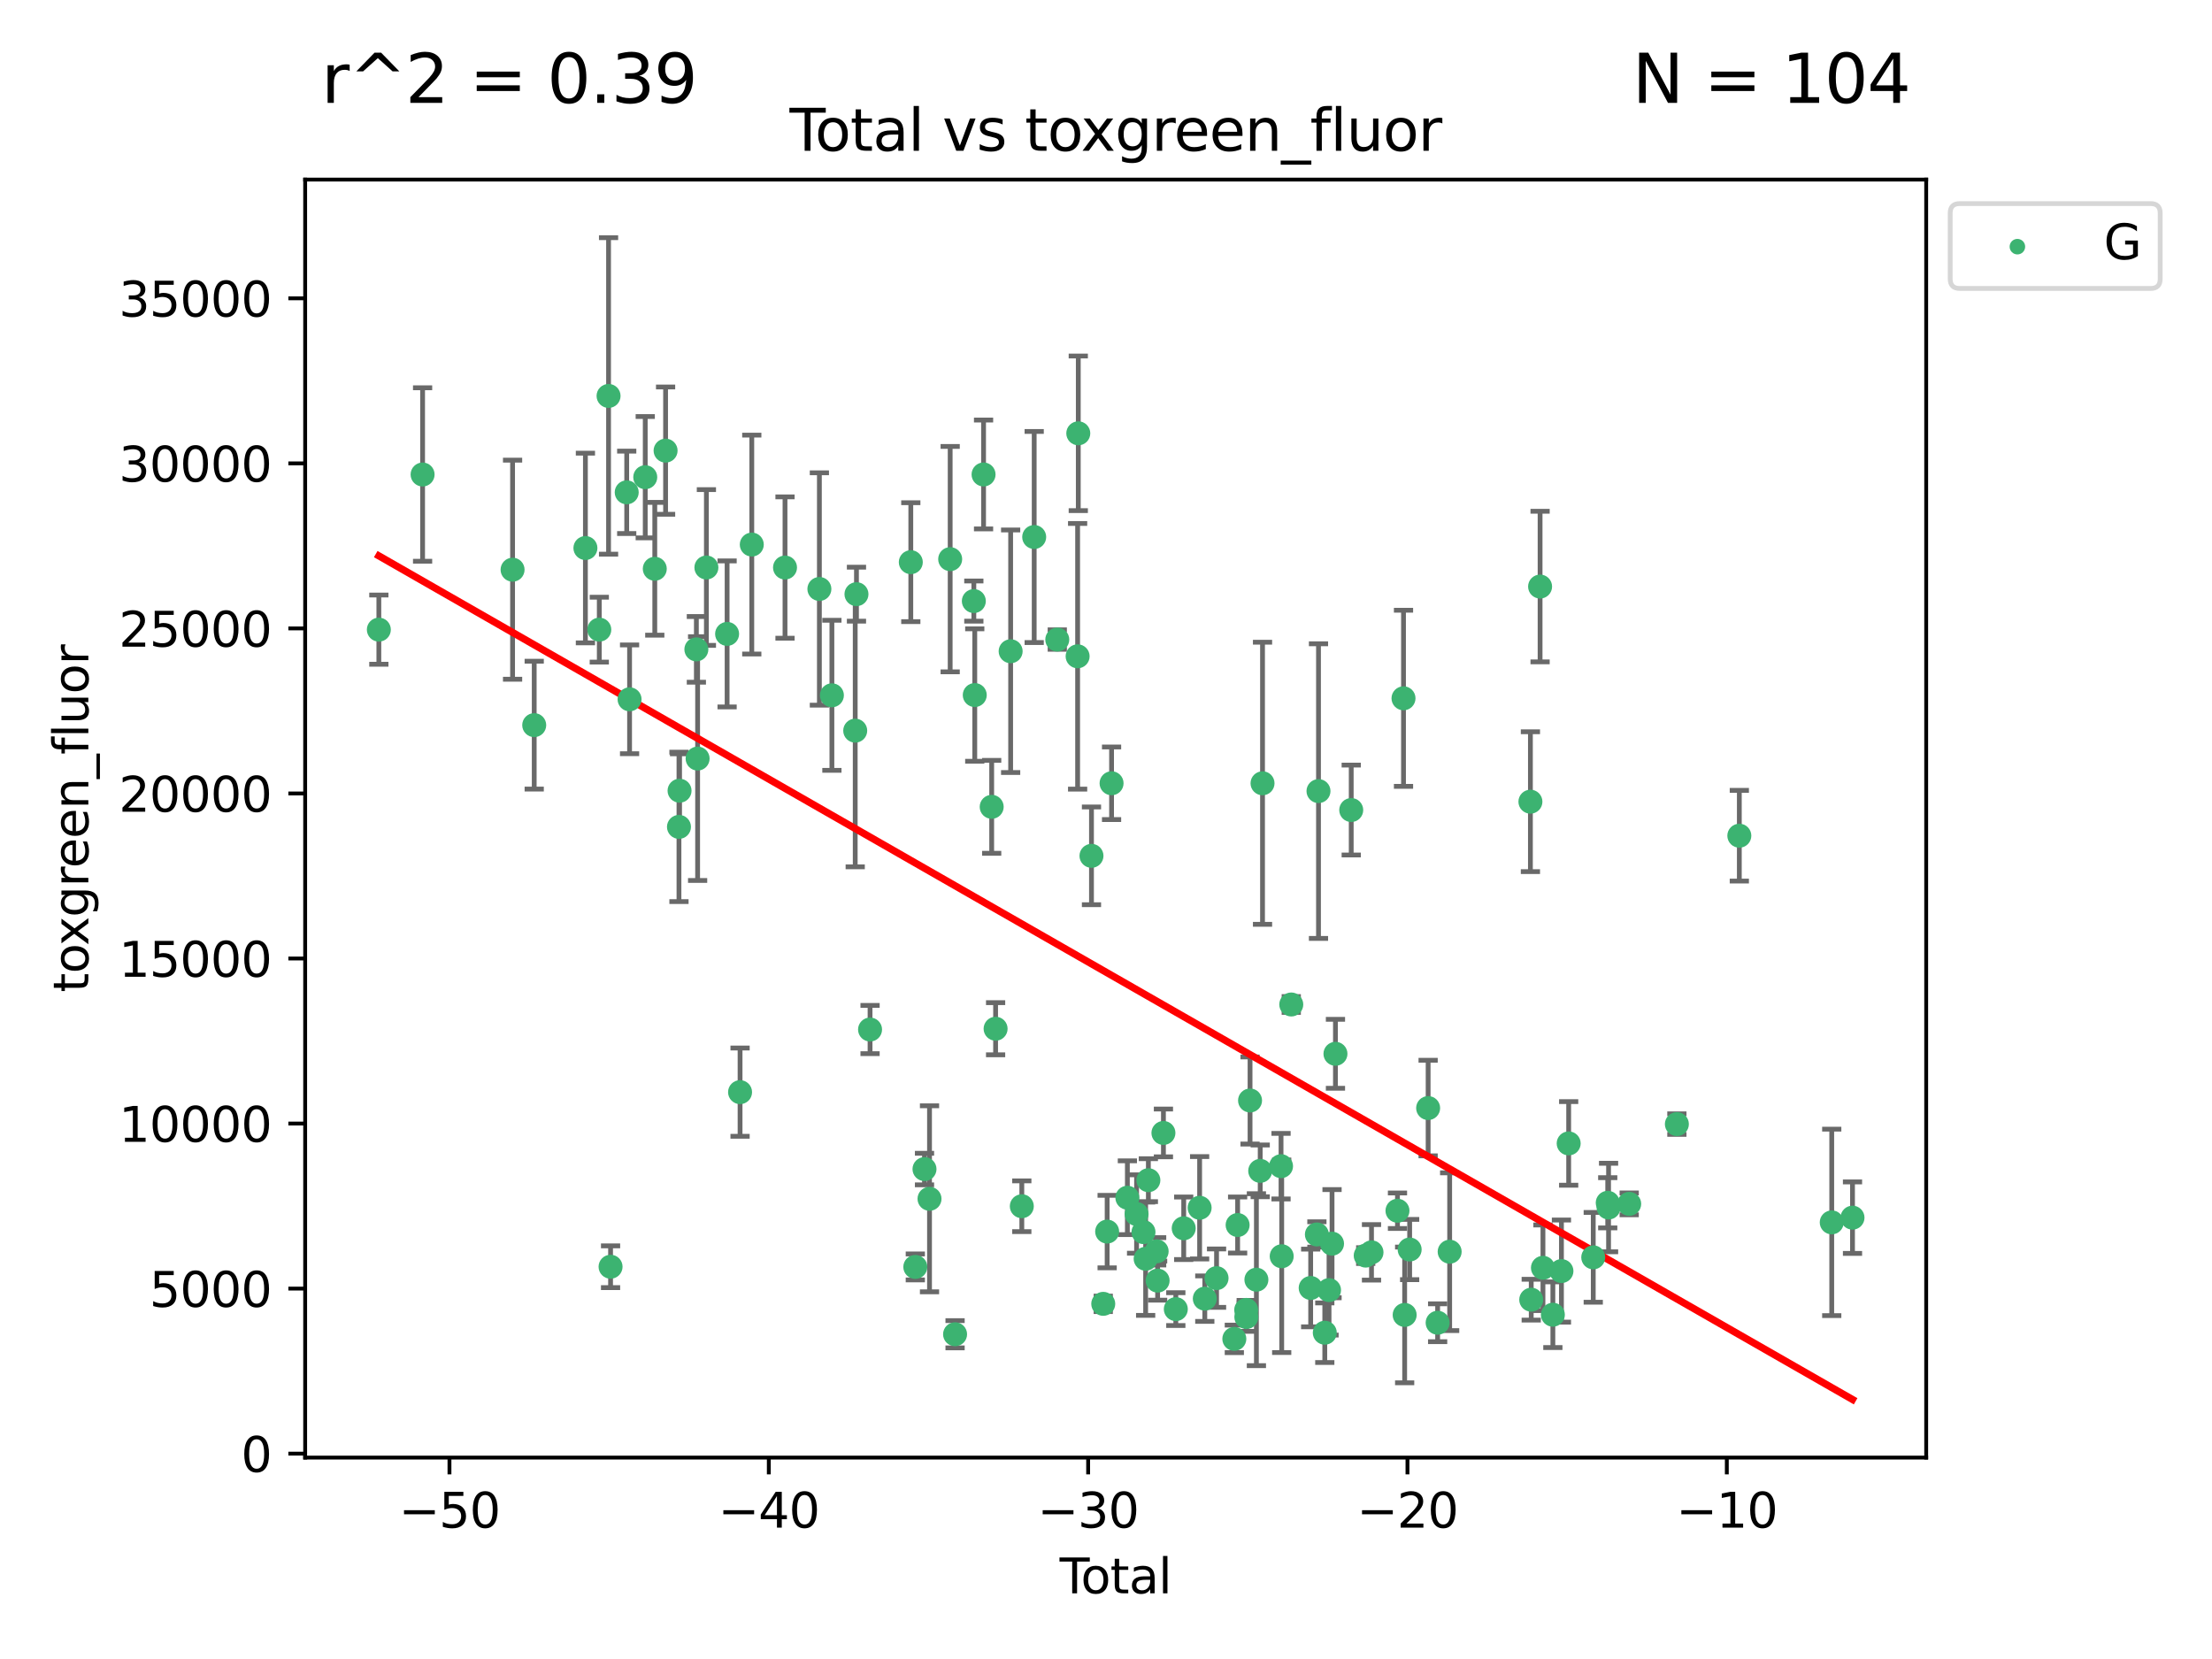 <?xml version="1.0" encoding="utf-8" standalone="no"?>
<!DOCTYPE svg PUBLIC "-//W3C//DTD SVG 1.1//EN"
  "http://www.w3.org/Graphics/SVG/1.1/DTD/svg11.dtd">
<svg xmlns:xlink="http://www.w3.org/1999/xlink" width="460.8pt" height="345.6pt" viewBox="0 0 460.8 345.6" xmlns="http://www.w3.org/2000/svg" version="1.1">
 <defs>
  <style type="text/css">*{stroke-linejoin: round; stroke-linecap: butt}</style>
 </defs>
 <g id="figure_1">
  <g id="patch_1">
   <path d="M 0 345.6 
L 460.8 345.6 
L 460.8 0 
L 0 0 
z
" style="fill: #ffffff"/>
  </g>
  <g id="axes_1">
   <g id="patch_2">
    <path d="M 63.571 303.64 
L 401.26 303.64 
L 401.26 37.411 
L 63.571 37.411 
z
" style="fill: #ffffff"/>
   </g>
   <g id="PathCollection_1">
    <defs>
     <path id="md0f643639b" d="M 0 1.118 
C 0.297 1.118 0.581 1 0.791 0.791 
C 1 0.581 1.118 0.297 1.118 0 
C 1.118 -0.297 1 -0.581 0.791 -0.791 
C 0.581 -1 0.297 -1.118 0 -1.118 
C -0.297 -1.118 -0.581 -1 -0.791 -0.791 
C -1 -0.581 -1.118 -0.297 -1.118 0 
C -1.118 0.297 -1 0.581 -0.791 0.791 
C -0.581 1 -0.297 1.118 0 1.118 
z
" style="stroke: #3cb371"/>
    </defs>
    <g clip-path="url(#p631c14c645)">
     <use xlink:href="#md0f643639b" x="78.921" y="131.165" style="fill: #3cb371; stroke: #3cb371"/>
     <use xlink:href="#md0f643639b" x="88.034" y="98.849" style="fill: #3cb371; stroke: #3cb371"/>
     <use xlink:href="#md0f643639b" x="106.779" y="118.677" style="fill: #3cb371; stroke: #3cb371"/>
     <use xlink:href="#md0f643639b" x="111.287" y="151.06" style="fill: #3cb371; stroke: #3cb371"/>
     <use xlink:href="#md0f643639b" x="121.953" y="114.163" style="fill: #3cb371; stroke: #3cb371"/>
     <use xlink:href="#md0f643639b" x="124.844" y="131.166" style="fill: #3cb371; stroke: #3cb371"/>
     <use xlink:href="#md0f643639b" x="126.774" y="82.48" style="fill: #3cb371; stroke: #3cb371"/>
     <use xlink:href="#md0f643639b" x="127.192" y="263.885" style="fill: #3cb371; stroke: #3cb371"/>
     <use xlink:href="#md0f643639b" x="130.556" y="102.563" style="fill: #3cb371; stroke: #3cb371"/>
     <use xlink:href="#md0f643639b" x="131.152" y="145.68" style="fill: #3cb371; stroke: #3cb371"/>
     <use xlink:href="#md0f643639b" x="134.417" y="99.409" style="fill: #3cb371; stroke: #3cb371"/>
     <use xlink:href="#md0f643639b" x="136.403" y="118.488" style="fill: #3cb371; stroke: #3cb371"/>
     <use xlink:href="#md0f643639b" x="138.654" y="93.874" style="fill: #3cb371; stroke: #3cb371"/>
     <use xlink:href="#md0f643639b" x="141.442" y="172.256" style="fill: #3cb371; stroke: #3cb371"/>
     <use xlink:href="#md0f643639b" x="141.564" y="164.719" style="fill: #3cb371; stroke: #3cb371"/>
     <use xlink:href="#md0f643639b" x="145.066" y="135.275" style="fill: #3cb371; stroke: #3cb371"/>
     <use xlink:href="#md0f643639b" x="145.326" y="158.023" style="fill: #3cb371; stroke: #3cb371"/>
     <use xlink:href="#md0f643639b" x="147.155" y="118.221" style="fill: #3cb371; stroke: #3cb371"/>
     <use xlink:href="#md0f643639b" x="151.469" y="132.055" style="fill: #3cb371; stroke: #3cb371"/>
     <use xlink:href="#md0f643639b" x="154.169" y="227.515" style="fill: #3cb371; stroke: #3cb371"/>
     <use xlink:href="#md0f643639b" x="156.61" y="113.443" style="fill: #3cb371; stroke: #3cb371"/>
     <use xlink:href="#md0f643639b" x="163.533" y="118.228" style="fill: #3cb371; stroke: #3cb371"/>
     <use xlink:href="#md0f643639b" x="170.693" y="122.696" style="fill: #3cb371; stroke: #3cb371"/>
     <use xlink:href="#md0f643639b" x="173.299" y="144.843" style="fill: #3cb371; stroke: #3cb371"/>
     <use xlink:href="#md0f643639b" x="178.157" y="152.207" style="fill: #3cb371; stroke: #3cb371"/>
     <use xlink:href="#md0f643639b" x="178.418" y="123.775" style="fill: #3cb371; stroke: #3cb371"/>
     <use xlink:href="#md0f643639b" x="181.248" y="214.47" style="fill: #3cb371; stroke: #3cb371"/>
     <use xlink:href="#md0f643639b" x="189.737" y="117.112" style="fill: #3cb371; stroke: #3cb371"/>
     <use xlink:href="#md0f643639b" x="190.676" y="263.925" style="fill: #3cb371; stroke: #3cb371"/>
     <use xlink:href="#md0f643639b" x="192.59" y="243.54" style="fill: #3cb371; stroke: #3cb371"/>
     <use xlink:href="#md0f643639b" x="193.635" y="249.733" style="fill: #3cb371; stroke: #3cb371"/>
     <use xlink:href="#md0f643639b" x="197.939" y="116.48" style="fill: #3cb371; stroke: #3cb371"/>
     <use xlink:href="#md0f643639b" x="198.959" y="277.949" style="fill: #3cb371; stroke: #3cb371"/>
     <use xlink:href="#md0f643639b" x="202.868" y="125.213" style="fill: #3cb371; stroke: #3cb371"/>
     <use xlink:href="#md0f643639b" x="203.06" y="144.793" style="fill: #3cb371; stroke: #3cb371"/>
     <use xlink:href="#md0f643639b" x="204.894" y="98.841" style="fill: #3cb371; stroke: #3cb371"/>
     <use xlink:href="#md0f643639b" x="206.587" y="168.078" style="fill: #3cb371; stroke: #3cb371"/>
     <use xlink:href="#md0f643639b" x="207.402" y="214.304" style="fill: #3cb371; stroke: #3cb371"/>
     <use xlink:href="#md0f643639b" x="210.536" y="135.666" style="fill: #3cb371; stroke: #3cb371"/>
     <use xlink:href="#md0f643639b" x="212.862" y="251.28" style="fill: #3cb371; stroke: #3cb371"/>
     <use xlink:href="#md0f643639b" x="215.441" y="111.869" style="fill: #3cb371; stroke: #3cb371"/>
     <use xlink:href="#md0f643639b" x="220.251" y="133.237" style="fill: #3cb371; stroke: #3cb371"/>
     <use xlink:href="#md0f643639b" x="224.488" y="136.72" style="fill: #3cb371; stroke: #3cb371"/>
     <use xlink:href="#md0f643639b" x="224.627" y="90.268" style="fill: #3cb371; stroke: #3cb371"/>
     <use xlink:href="#md0f643639b" x="227.375" y="178.286" style="fill: #3cb371; stroke: #3cb371"/>
     <use xlink:href="#md0f643639b" x="229.827" y="271.614" style="fill: #3cb371; stroke: #3cb371"/>
     <use xlink:href="#md0f643639b" x="230.639" y="256.56" style="fill: #3cb371; stroke: #3cb371"/>
     <use xlink:href="#md0f643639b" x="231.56" y="163.168" style="fill: #3cb371; stroke: #3cb371"/>
     <use xlink:href="#md0f643639b" x="234.853" y="249.507" style="fill: #3cb371; stroke: #3cb371"/>
     <use xlink:href="#md0f643639b" x="236.771" y="252.9" style="fill: #3cb371; stroke: #3cb371"/>
     <use xlink:href="#md0f643639b" x="238.211" y="256.672" style="fill: #3cb371; stroke: #3cb371"/>
     <use xlink:href="#md0f643639b" x="238.66" y="262.224" style="fill: #3cb371; stroke: #3cb371"/>
     <use xlink:href="#md0f643639b" x="239.227" y="245.856" style="fill: #3cb371; stroke: #3cb371"/>
     <use xlink:href="#md0f643639b" x="240.951" y="260.673" style="fill: #3cb371; stroke: #3cb371"/>
     <use xlink:href="#md0f643639b" x="241.154" y="266.773" style="fill: #3cb371; stroke: #3cb371"/>
     <use xlink:href="#md0f643639b" x="242.364" y="236.013" style="fill: #3cb371; stroke: #3cb371"/>
     <use xlink:href="#md0f643639b" x="244.944" y="272.713" style="fill: #3cb371; stroke: #3cb371"/>
     <use xlink:href="#md0f643639b" x="246.589" y="255.873" style="fill: #3cb371; stroke: #3cb371"/>
     <use xlink:href="#md0f643639b" x="249.904" y="251.6" style="fill: #3cb371; stroke: #3cb371"/>
     <use xlink:href="#md0f643639b" x="250.982" y="270.531" style="fill: #3cb371; stroke: #3cb371"/>
     <use xlink:href="#md0f643639b" x="253.43" y="266.262" style="fill: #3cb371; stroke: #3cb371"/>
     <use xlink:href="#md0f643639b" x="257.133" y="278.911" style="fill: #3cb371; stroke: #3cb371"/>
     <use xlink:href="#md0f643639b" x="257.82" y="255.193" style="fill: #3cb371; stroke: #3cb371"/>
     <use xlink:href="#md0f643639b" x="259.608" y="272.877" style="fill: #3cb371; stroke: #3cb371"/>
     <use xlink:href="#md0f643639b" x="259.636" y="274.365" style="fill: #3cb371; stroke: #3cb371"/>
     <use xlink:href="#md0f643639b" x="260.408" y="229.253" style="fill: #3cb371; stroke: #3cb371"/>
     <use xlink:href="#md0f643639b" x="261.731" y="266.582" style="fill: #3cb371; stroke: #3cb371"/>
     <use xlink:href="#md0f643639b" x="262.525" y="243.915" style="fill: #3cb371; stroke: #3cb371"/>
     <use xlink:href="#md0f643639b" x="263.007" y="163.172" style="fill: #3cb371; stroke: #3cb371"/>
     <use xlink:href="#md0f643639b" x="266.864" y="242.936" style="fill: #3cb371; stroke: #3cb371"/>
     <use xlink:href="#md0f643639b" x="267.002" y="261.7" style="fill: #3cb371; stroke: #3cb371"/>
     <use xlink:href="#md0f643639b" x="268.995" y="209.252" style="fill: #3cb371; stroke: #3cb371"/>
     <use xlink:href="#md0f643639b" x="273.038" y="268.308" style="fill: #3cb371; stroke: #3cb371"/>
     <use xlink:href="#md0f643639b" x="274.332" y="257.159" style="fill: #3cb371; stroke: #3cb371"/>
     <use xlink:href="#md0f643639b" x="274.666" y="164.801" style="fill: #3cb371; stroke: #3cb371"/>
     <use xlink:href="#md0f643639b" x="275.977" y="277.63" style="fill: #3cb371; stroke: #3cb371"/>
     <use xlink:href="#md0f643639b" x="276.862" y="268.755" style="fill: #3cb371; stroke: #3cb371"/>
     <use xlink:href="#md0f643639b" x="277.488" y="259.079" style="fill: #3cb371; stroke: #3cb371"/>
     <use xlink:href="#md0f643639b" x="278.2" y="219.527" style="fill: #3cb371; stroke: #3cb371"/>
     <use xlink:href="#md0f643639b" x="281.485" y="168.744" style="fill: #3cb371; stroke: #3cb371"/>
     <use xlink:href="#md0f643639b" x="284.501" y="261.564" style="fill: #3cb371; stroke: #3cb371"/>
     <use xlink:href="#md0f643639b" x="285.709" y="260.886" style="fill: #3cb371; stroke: #3cb371"/>
     <use xlink:href="#md0f643639b" x="291.12" y="252.221" style="fill: #3cb371; stroke: #3cb371"/>
     <use xlink:href="#md0f643639b" x="292.376" y="145.469" style="fill: #3cb371; stroke: #3cb371"/>
     <use xlink:href="#md0f643639b" x="292.616" y="273.923" style="fill: #3cb371; stroke: #3cb371"/>
     <use xlink:href="#md0f643639b" x="293.657" y="260.297" style="fill: #3cb371; stroke: #3cb371"/>
     <use xlink:href="#md0f643639b" x="297.507" y="230.829" style="fill: #3cb371; stroke: #3cb371"/>
     <use xlink:href="#md0f643639b" x="299.487" y="275.552" style="fill: #3cb371; stroke: #3cb371"/>
     <use xlink:href="#md0f643639b" x="301.99" y="260.753" style="fill: #3cb371; stroke: #3cb371"/>
     <use xlink:href="#md0f643639b" x="318.814" y="167.006" style="fill: #3cb371; stroke: #3cb371"/>
     <use xlink:href="#md0f643639b" x="318.983" y="270.749" style="fill: #3cb371; stroke: #3cb371"/>
     <use xlink:href="#md0f643639b" x="320.828" y="122.192" style="fill: #3cb371; stroke: #3cb371"/>
     <use xlink:href="#md0f643639b" x="321.424" y="264.105" style="fill: #3cb371; stroke: #3cb371"/>
     <use xlink:href="#md0f643639b" x="323.49" y="273.879" style="fill: #3cb371; stroke: #3cb371"/>
     <use xlink:href="#md0f643639b" x="325.277" y="264.788" style="fill: #3cb371; stroke: #3cb371"/>
     <use xlink:href="#md0f643639b" x="326.783" y="238.193" style="fill: #3cb371; stroke: #3cb371"/>
     <use xlink:href="#md0f643639b" x="331.904" y="261.928" style="fill: #3cb371; stroke: #3cb371"/>
     <use xlink:href="#md0f643639b" x="334.921" y="250.561" style="fill: #3cb371; stroke: #3cb371"/>
     <use xlink:href="#md0f643639b" x="335.094" y="251.548" style="fill: #3cb371; stroke: #3cb371"/>
     <use xlink:href="#md0f643639b" x="339.39" y="250.788" style="fill: #3cb371; stroke: #3cb371"/>
     <use xlink:href="#md0f643639b" x="349.323" y="234.173" style="fill: #3cb371; stroke: #3cb371"/>
     <use xlink:href="#md0f643639b" x="362.334" y="174.093" style="fill: #3cb371; stroke: #3cb371"/>
     <use xlink:href="#md0f643639b" x="381.585" y="254.645" style="fill: #3cb371; stroke: #3cb371"/>
     <use xlink:href="#md0f643639b" x="385.911" y="253.66" style="fill: #3cb371; stroke: #3cb371"/>
    </g>
   </g>
   <g id="matplotlib.axis_1">
    <g id="xtick_1">
     <g id="line2d_1">
      <defs>
       <path id="m32bed627d1" d="M 0 0 
L 0 3.5 
" style="stroke: #000000; stroke-width: 0.8"/>
      </defs>
      <g>
       <use xlink:href="#m32bed627d1" x="93.632" y="303.64" style="stroke: #000000; stroke-width: 0.8"/>
      </g>
     </g>
     <g id="text_1">
      <!-- −50 -->
      <g transform="translate(83.08 318.238)scale(0.1 -0.1)">
       <defs>
        <path id="DejaVuSans-2212" d="M 678 2272 
L 4684 2272 
L 4684 1741 
L 678 1741 
L 678 2272 
z
" transform="scale(0.016)"/>
        <path id="DejaVuSans-35" d="M 691 4666 
L 3169 4666 
L 3169 4134 
L 1269 4134 
L 1269 2991 
Q 1406 3038 1543 3061 
Q 1681 3084 1819 3084 
Q 2600 3084 3056 2656 
Q 3513 2228 3513 1497 
Q 3513 744 3044 326 
Q 2575 -91 1722 -91 
Q 1428 -91 1123 -41 
Q 819 9 494 109 
L 494 744 
Q 775 591 1075 516 
Q 1375 441 1709 441 
Q 2250 441 2565 725 
Q 2881 1009 2881 1497 
Q 2881 1984 2565 2268 
Q 2250 2553 1709 2553 
Q 1456 2553 1204 2497 
Q 953 2441 691 2322 
L 691 4666 
z
" transform="scale(0.016)"/>
        <path id="DejaVuSans-30" d="M 2034 4250 
Q 1547 4250 1301 3770 
Q 1056 3291 1056 2328 
Q 1056 1369 1301 889 
Q 1547 409 2034 409 
Q 2525 409 2770 889 
Q 3016 1369 3016 2328 
Q 3016 3291 2770 3770 
Q 2525 4250 2034 4250 
z
M 2034 4750 
Q 2819 4750 3233 4129 
Q 3647 3509 3647 2328 
Q 3647 1150 3233 529 
Q 2819 -91 2034 -91 
Q 1250 -91 836 529 
Q 422 1150 422 2328 
Q 422 3509 836 4129 
Q 1250 4750 2034 4750 
z
" transform="scale(0.016)"/>
       </defs>
       <use xlink:href="#DejaVuSans-2212"/>
       <use xlink:href="#DejaVuSans-35" x="83.789"/>
       <use xlink:href="#DejaVuSans-30" x="147.412"/>
      </g>
     </g>
    </g>
    <g id="xtick_2">
     <g id="line2d_2">
      <g>
       <use xlink:href="#m32bed627d1" x="160.156" y="303.64" style="stroke: #000000; stroke-width: 0.8"/>
      </g>
     </g>
     <g id="text_2">
      <!-- −40 -->
      <g transform="translate(149.604 318.238)scale(0.1 -0.1)">
       <defs>
        <path id="DejaVuSans-34" d="M 2419 4116 
L 825 1625 
L 2419 1625 
L 2419 4116 
z
M 2253 4666 
L 3047 4666 
L 3047 1625 
L 3713 1625 
L 3713 1100 
L 3047 1100 
L 3047 0 
L 2419 0 
L 2419 1100 
L 313 1100 
L 313 1709 
L 2253 4666 
z
" transform="scale(0.016)"/>
       </defs>
       <use xlink:href="#DejaVuSans-2212"/>
       <use xlink:href="#DejaVuSans-34" x="83.789"/>
       <use xlink:href="#DejaVuSans-30" x="147.412"/>
      </g>
     </g>
    </g>
    <g id="xtick_3">
     <g id="line2d_3">
      <g>
       <use xlink:href="#m32bed627d1" x="226.68" y="303.64" style="stroke: #000000; stroke-width: 0.8"/>
      </g>
     </g>
     <g id="text_3">
      <!-- −30 -->
      <g transform="translate(216.127 318.238)scale(0.1 -0.1)">
       <defs>
        <path id="DejaVuSans-33" d="M 2597 2516 
Q 3050 2419 3304 2112 
Q 3559 1806 3559 1356 
Q 3559 666 3084 287 
Q 2609 -91 1734 -91 
Q 1441 -91 1130 -33 
Q 819 25 488 141 
L 488 750 
Q 750 597 1062 519 
Q 1375 441 1716 441 
Q 2309 441 2620 675 
Q 2931 909 2931 1356 
Q 2931 1769 2642 2001 
Q 2353 2234 1838 2234 
L 1294 2234 
L 1294 2753 
L 1863 2753 
Q 2328 2753 2575 2939 
Q 2822 3125 2822 3475 
Q 2822 3834 2567 4026 
Q 2313 4219 1838 4219 
Q 1578 4219 1281 4162 
Q 984 4106 628 3988 
L 628 4550 
Q 988 4650 1302 4700 
Q 1616 4750 1894 4750 
Q 2613 4750 3031 4423 
Q 3450 4097 3450 3541 
Q 3450 3153 3228 2886 
Q 3006 2619 2597 2516 
z
" transform="scale(0.016)"/>
       </defs>
       <use xlink:href="#DejaVuSans-2212"/>
       <use xlink:href="#DejaVuSans-33" x="83.789"/>
       <use xlink:href="#DejaVuSans-30" x="147.412"/>
      </g>
     </g>
    </g>
    <g id="xtick_4">
     <g id="line2d_4">
      <g>
       <use xlink:href="#m32bed627d1" x="293.203" y="303.64" style="stroke: #000000; stroke-width: 0.8"/>
      </g>
     </g>
     <g id="text_4">
      <!-- −20 -->
      <g transform="translate(282.651 318.238)scale(0.1 -0.1)">
       <defs>
        <path id="DejaVuSans-32" d="M 1228 531 
L 3431 531 
L 3431 0 
L 469 0 
L 469 531 
Q 828 903 1448 1529 
Q 2069 2156 2228 2338 
Q 2531 2678 2651 2914 
Q 2772 3150 2772 3378 
Q 2772 3750 2511 3984 
Q 2250 4219 1831 4219 
Q 1534 4219 1204 4116 
Q 875 4013 500 3803 
L 500 4441 
Q 881 4594 1212 4672 
Q 1544 4750 1819 4750 
Q 2544 4750 2975 4387 
Q 3406 4025 3406 3419 
Q 3406 3131 3298 2873 
Q 3191 2616 2906 2266 
Q 2828 2175 2409 1742 
Q 1991 1309 1228 531 
z
" transform="scale(0.016)"/>
       </defs>
       <use xlink:href="#DejaVuSans-2212"/>
       <use xlink:href="#DejaVuSans-32" x="83.789"/>
       <use xlink:href="#DejaVuSans-30" x="147.412"/>
      </g>
     </g>
    </g>
    <g id="xtick_5">
     <g id="line2d_5">
      <g>
       <use xlink:href="#m32bed627d1" x="359.727" y="303.64" style="stroke: #000000; stroke-width: 0.8"/>
      </g>
     </g>
     <g id="text_5">
      <!-- −10 -->
      <g transform="translate(349.174 318.238)scale(0.1 -0.1)">
       <defs>
        <path id="DejaVuSans-31" d="M 794 531 
L 1825 531 
L 1825 4091 
L 703 3866 
L 703 4441 
L 1819 4666 
L 2450 4666 
L 2450 531 
L 3481 531 
L 3481 0 
L 794 0 
L 794 531 
z
" transform="scale(0.016)"/>
       </defs>
       <use xlink:href="#DejaVuSans-2212"/>
       <use xlink:href="#DejaVuSans-31" x="83.789"/>
       <use xlink:href="#DejaVuSans-30" x="147.412"/>
      </g>
     </g>
    </g>
    <g id="text_6">
     <!-- Total -->
     <g transform="translate(220.739 331.917)scale(0.1 -0.1)">
      <defs>
       <path id="DejaVuSans-54" d="M -19 4666 
L 3928 4666 
L 3928 4134 
L 2272 4134 
L 2272 0 
L 1638 0 
L 1638 4134 
L -19 4134 
L -19 4666 
z
" transform="scale(0.016)"/>
       <path id="DejaVuSans-6f" d="M 1959 3097 
Q 1497 3097 1228 2736 
Q 959 2375 959 1747 
Q 959 1119 1226 758 
Q 1494 397 1959 397 
Q 2419 397 2687 759 
Q 2956 1122 2956 1747 
Q 2956 2369 2687 2733 
Q 2419 3097 1959 3097 
z
M 1959 3584 
Q 2709 3584 3137 3096 
Q 3566 2609 3566 1747 
Q 3566 888 3137 398 
Q 2709 -91 1959 -91 
Q 1206 -91 779 398 
Q 353 888 353 1747 
Q 353 2609 779 3096 
Q 1206 3584 1959 3584 
z
" transform="scale(0.016)"/>
       <path id="DejaVuSans-74" d="M 1172 4494 
L 1172 3500 
L 2356 3500 
L 2356 3053 
L 1172 3053 
L 1172 1153 
Q 1172 725 1289 603 
Q 1406 481 1766 481 
L 2356 481 
L 2356 0 
L 1766 0 
Q 1100 0 847 248 
Q 594 497 594 1153 
L 594 3053 
L 172 3053 
L 172 3500 
L 594 3500 
L 594 4494 
L 1172 4494 
z
" transform="scale(0.016)"/>
       <path id="DejaVuSans-61" d="M 2194 1759 
Q 1497 1759 1228 1600 
Q 959 1441 959 1056 
Q 959 750 1161 570 
Q 1363 391 1709 391 
Q 2188 391 2477 730 
Q 2766 1069 2766 1631 
L 2766 1759 
L 2194 1759 
z
M 3341 1997 
L 3341 0 
L 2766 0 
L 2766 531 
Q 2569 213 2275 61 
Q 1981 -91 1556 -91 
Q 1019 -91 701 211 
Q 384 513 384 1019 
Q 384 1609 779 1909 
Q 1175 2209 1959 2209 
L 2766 2209 
L 2766 2266 
Q 2766 2663 2505 2880 
Q 2244 3097 1772 3097 
Q 1472 3097 1187 3025 
Q 903 2953 641 2809 
L 641 3341 
Q 956 3463 1253 3523 
Q 1550 3584 1831 3584 
Q 2591 3584 2966 3190 
Q 3341 2797 3341 1997 
z
" transform="scale(0.016)"/>
       <path id="DejaVuSans-6c" d="M 603 4863 
L 1178 4863 
L 1178 0 
L 603 0 
L 603 4863 
z
" transform="scale(0.016)"/>
      </defs>
      <use xlink:href="#DejaVuSans-54"/>
      <use xlink:href="#DejaVuSans-6f" x="44.084"/>
      <use xlink:href="#DejaVuSans-74" x="105.266"/>
      <use xlink:href="#DejaVuSans-61" x="144.475"/>
      <use xlink:href="#DejaVuSans-6c" x="205.754"/>
     </g>
    </g>
   </g>
   <g id="matplotlib.axis_2">
    <g id="ytick_1">
     <g id="line2d_6">
      <defs>
       <path id="mc21ad4fde6" d="M 0 0 
L -3.5 0 
" style="stroke: #000000; stroke-width: 0.8"/>
      </defs>
      <g>
       <use xlink:href="#mc21ad4fde6" x="63.571" y="302.823" style="stroke: #000000; stroke-width: 0.8"/>
      </g>
     </g>
     <g id="text_7">
      <!-- 0 -->
      <g transform="translate(50.209 306.623)scale(0.1 -0.1)">
       <use xlink:href="#DejaVuSans-30"/>
      </g>
     </g>
    </g>
    <g id="ytick_2">
     <g id="line2d_7">
      <g>
       <use xlink:href="#mc21ad4fde6" x="63.571" y="268.441" style="stroke: #000000; stroke-width: 0.8"/>
      </g>
     </g>
     <g id="text_8">
      <!-- 5000 -->
      <g transform="translate(31.121 272.24)scale(0.1 -0.1)">
       <use xlink:href="#DejaVuSans-35"/>
       <use xlink:href="#DejaVuSans-30" x="63.623"/>
       <use xlink:href="#DejaVuSans-30" x="127.246"/>
       <use xlink:href="#DejaVuSans-30" x="190.869"/>
      </g>
     </g>
    </g>
    <g id="ytick_3">
     <g id="line2d_8">
      <g>
       <use xlink:href="#mc21ad4fde6" x="63.571" y="234.058" style="stroke: #000000; stroke-width: 0.8"/>
      </g>
     </g>
     <g id="text_9">
      <!-- 10000 -->
      <g transform="translate(24.759 237.857)scale(0.1 -0.1)">
       <use xlink:href="#DejaVuSans-31"/>
       <use xlink:href="#DejaVuSans-30" x="63.623"/>
       <use xlink:href="#DejaVuSans-30" x="127.246"/>
       <use xlink:href="#DejaVuSans-30" x="190.869"/>
       <use xlink:href="#DejaVuSans-30" x="254.492"/>
      </g>
     </g>
    </g>
    <g id="ytick_4">
     <g id="line2d_9">
      <g>
       <use xlink:href="#mc21ad4fde6" x="63.571" y="199.676" style="stroke: #000000; stroke-width: 0.8"/>
      </g>
     </g>
     <g id="text_10">
      <!-- 15000 -->
      <g transform="translate(24.759 203.475)scale(0.1 -0.1)">
       <use xlink:href="#DejaVuSans-31"/>
       <use xlink:href="#DejaVuSans-35" x="63.623"/>
       <use xlink:href="#DejaVuSans-30" x="127.246"/>
       <use xlink:href="#DejaVuSans-30" x="190.869"/>
       <use xlink:href="#DejaVuSans-30" x="254.492"/>
      </g>
     </g>
    </g>
    <g id="ytick_5">
     <g id="line2d_10">
      <g>
       <use xlink:href="#mc21ad4fde6" x="63.571" y="165.293" style="stroke: #000000; stroke-width: 0.8"/>
      </g>
     </g>
     <g id="text_11">
      <!-- 20000 -->
      <g transform="translate(24.759 169.092)scale(0.1 -0.1)">
       <use xlink:href="#DejaVuSans-32"/>
       <use xlink:href="#DejaVuSans-30" x="63.623"/>
       <use xlink:href="#DejaVuSans-30" x="127.246"/>
       <use xlink:href="#DejaVuSans-30" x="190.869"/>
       <use xlink:href="#DejaVuSans-30" x="254.492"/>
      </g>
     </g>
    </g>
    <g id="ytick_6">
     <g id="line2d_11">
      <g>
       <use xlink:href="#mc21ad4fde6" x="63.571" y="130.911" style="stroke: #000000; stroke-width: 0.8"/>
      </g>
     </g>
     <g id="text_12">
      <!-- 25000 -->
      <g transform="translate(24.759 134.71)scale(0.1 -0.1)">
       <use xlink:href="#DejaVuSans-32"/>
       <use xlink:href="#DejaVuSans-35" x="63.623"/>
       <use xlink:href="#DejaVuSans-30" x="127.246"/>
       <use xlink:href="#DejaVuSans-30" x="190.869"/>
       <use xlink:href="#DejaVuSans-30" x="254.492"/>
      </g>
     </g>
    </g>
    <g id="ytick_7">
     <g id="line2d_12">
      <g>
       <use xlink:href="#mc21ad4fde6" x="63.571" y="96.528" style="stroke: #000000; stroke-width: 0.8"/>
      </g>
     </g>
     <g id="text_13">
      <!-- 30000 -->
      <g transform="translate(24.759 100.327)scale(0.1 -0.1)">
       <use xlink:href="#DejaVuSans-33"/>
       <use xlink:href="#DejaVuSans-30" x="63.623"/>
       <use xlink:href="#DejaVuSans-30" x="127.246"/>
       <use xlink:href="#DejaVuSans-30" x="190.869"/>
       <use xlink:href="#DejaVuSans-30" x="254.492"/>
      </g>
     </g>
    </g>
    <g id="ytick_8">
     <g id="line2d_13">
      <g>
       <use xlink:href="#mc21ad4fde6" x="63.571" y="62.145" style="stroke: #000000; stroke-width: 0.8"/>
      </g>
     </g>
     <g id="text_14">
      <!-- 35000 -->
      <g transform="translate(24.759 65.945)scale(0.1 -0.1)">
       <use xlink:href="#DejaVuSans-33"/>
       <use xlink:href="#DejaVuSans-35" x="63.623"/>
       <use xlink:href="#DejaVuSans-30" x="127.246"/>
       <use xlink:href="#DejaVuSans-30" x="190.869"/>
       <use xlink:href="#DejaVuSans-30" x="254.492"/>
      </g>
     </g>
    </g>
    <g id="text_15">
     <!-- toxgreen_fluor -->
     <g transform="translate(18.401 206.72)rotate(-90)scale(0.1 -0.1)">
      <defs>
       <path id="DejaVuSans-78" d="M 3513 3500 
L 2247 1797 
L 3578 0 
L 2900 0 
L 1881 1375 
L 863 0 
L 184 0 
L 1544 1831 
L 300 3500 
L 978 3500 
L 1906 2253 
L 2834 3500 
L 3513 3500 
z
" transform="scale(0.016)"/>
       <path id="DejaVuSans-67" d="M 2906 1791 
Q 2906 2416 2648 2759 
Q 2391 3103 1925 3103 
Q 1463 3103 1205 2759 
Q 947 2416 947 1791 
Q 947 1169 1205 825 
Q 1463 481 1925 481 
Q 2391 481 2648 825 
Q 2906 1169 2906 1791 
z
M 3481 434 
Q 3481 -459 3084 -895 
Q 2688 -1331 1869 -1331 
Q 1566 -1331 1297 -1286 
Q 1028 -1241 775 -1147 
L 775 -588 
Q 1028 -725 1275 -790 
Q 1522 -856 1778 -856 
Q 2344 -856 2625 -561 
Q 2906 -266 2906 331 
L 2906 616 
Q 2728 306 2450 153 
Q 2172 0 1784 0 
Q 1141 0 747 490 
Q 353 981 353 1791 
Q 353 2603 747 3093 
Q 1141 3584 1784 3584 
Q 2172 3584 2450 3431 
Q 2728 3278 2906 2969 
L 2906 3500 
L 3481 3500 
L 3481 434 
z
" transform="scale(0.016)"/>
       <path id="DejaVuSans-72" d="M 2631 2963 
Q 2534 3019 2420 3045 
Q 2306 3072 2169 3072 
Q 1681 3072 1420 2755 
Q 1159 2438 1159 1844 
L 1159 0 
L 581 0 
L 581 3500 
L 1159 3500 
L 1159 2956 
Q 1341 3275 1631 3429 
Q 1922 3584 2338 3584 
Q 2397 3584 2469 3576 
Q 2541 3569 2628 3553 
L 2631 2963 
z
" transform="scale(0.016)"/>
       <path id="DejaVuSans-65" d="M 3597 1894 
L 3597 1613 
L 953 1613 
Q 991 1019 1311 708 
Q 1631 397 2203 397 
Q 2534 397 2845 478 
Q 3156 559 3463 722 
L 3463 178 
Q 3153 47 2828 -22 
Q 2503 -91 2169 -91 
Q 1331 -91 842 396 
Q 353 884 353 1716 
Q 353 2575 817 3079 
Q 1281 3584 2069 3584 
Q 2775 3584 3186 3129 
Q 3597 2675 3597 1894 
z
M 3022 2063 
Q 3016 2534 2758 2815 
Q 2500 3097 2075 3097 
Q 1594 3097 1305 2825 
Q 1016 2553 972 2059 
L 3022 2063 
z
" transform="scale(0.016)"/>
       <path id="DejaVuSans-6e" d="M 3513 2113 
L 3513 0 
L 2938 0 
L 2938 2094 
Q 2938 2591 2744 2837 
Q 2550 3084 2163 3084 
Q 1697 3084 1428 2787 
Q 1159 2491 1159 1978 
L 1159 0 
L 581 0 
L 581 3500 
L 1159 3500 
L 1159 2956 
Q 1366 3272 1645 3428 
Q 1925 3584 2291 3584 
Q 2894 3584 3203 3211 
Q 3513 2838 3513 2113 
z
" transform="scale(0.016)"/>
       <path id="DejaVuSans-5f" d="M 3263 -1063 
L 3263 -1509 
L -63 -1509 
L -63 -1063 
L 3263 -1063 
z
" transform="scale(0.016)"/>
       <path id="DejaVuSans-66" d="M 2375 4863 
L 2375 4384 
L 1825 4384 
Q 1516 4384 1395 4259 
Q 1275 4134 1275 3809 
L 1275 3500 
L 2222 3500 
L 2222 3053 
L 1275 3053 
L 1275 0 
L 697 0 
L 697 3053 
L 147 3053 
L 147 3500 
L 697 3500 
L 697 3744 
Q 697 4328 969 4595 
Q 1241 4863 1831 4863 
L 2375 4863 
z
" transform="scale(0.016)"/>
       <path id="DejaVuSans-75" d="M 544 1381 
L 544 3500 
L 1119 3500 
L 1119 1403 
Q 1119 906 1312 657 
Q 1506 409 1894 409 
Q 2359 409 2629 706 
Q 2900 1003 2900 1516 
L 2900 3500 
L 3475 3500 
L 3475 0 
L 2900 0 
L 2900 538 
Q 2691 219 2414 64 
Q 2138 -91 1772 -91 
Q 1169 -91 856 284 
Q 544 659 544 1381 
z
M 1991 3584 
L 1991 3584 
z
" transform="scale(0.016)"/>
      </defs>
      <use xlink:href="#DejaVuSans-74"/>
      <use xlink:href="#DejaVuSans-6f" x="39.209"/>
      <use xlink:href="#DejaVuSans-78" x="97.266"/>
      <use xlink:href="#DejaVuSans-67" x="156.445"/>
      <use xlink:href="#DejaVuSans-72" x="219.922"/>
      <use xlink:href="#DejaVuSans-65" x="258.785"/>
      <use xlink:href="#DejaVuSans-65" x="320.309"/>
      <use xlink:href="#DejaVuSans-6e" x="381.832"/>
      <use xlink:href="#DejaVuSans-5f" x="445.211"/>
      <use xlink:href="#DejaVuSans-66" x="495.211"/>
      <use xlink:href="#DejaVuSans-6c" x="530.416"/>
      <use xlink:href="#DejaVuSans-75" x="558.199"/>
      <use xlink:href="#DejaVuSans-6f" x="621.578"/>
      <use xlink:href="#DejaVuSans-72" x="682.76"/>
     </g>
    </g>
   </g>
   <g id="LineCollection_1">
    <path d="M 78.921 138.374 
L 78.921 123.956 
" clip-path="url(#p631c14c645)" style="fill: none; stroke: #696969"/>
    <path d="M 88.034 116.915 
L 88.034 80.783 
" clip-path="url(#p631c14c645)" style="fill: none; stroke: #696969"/>
    <path d="M 106.779 141.495 
L 106.779 95.858 
" clip-path="url(#p631c14c645)" style="fill: none; stroke: #696969"/>
    <path d="M 111.287 164.377 
L 111.287 137.743 
" clip-path="url(#p631c14c645)" style="fill: none; stroke: #696969"/>
    <path d="M 121.953 133.919 
L 121.953 94.406 
" clip-path="url(#p631c14c645)" style="fill: none; stroke: #696969"/>
    <path d="M 124.844 137.926 
L 124.844 124.406 
" clip-path="url(#p631c14c645)" style="fill: none; stroke: #696969"/>
    <path d="M 126.774 115.447 
L 126.774 49.513 
" clip-path="url(#p631c14c645)" style="fill: none; stroke: #696969"/>
    <path d="M 127.192 268.235 
L 127.192 259.536 
" clip-path="url(#p631c14c645)" style="fill: none; stroke: #696969"/>
    <path d="M 130.556 111.145 
L 130.556 93.98 
" clip-path="url(#p631c14c645)" style="fill: none; stroke: #696969"/>
    <path d="M 131.152 157.011 
L 131.152 134.348 
" clip-path="url(#p631c14c645)" style="fill: none; stroke: #696969"/>
    <path d="M 134.417 112.05 
L 134.417 86.768 
" clip-path="url(#p631c14c645)" style="fill: none; stroke: #696969"/>
    <path d="M 136.403 132.319 
L 136.403 104.657 
" clip-path="url(#p631c14c645)" style="fill: none; stroke: #696969"/>
    <path d="M 138.654 107.133 
L 138.654 80.616 
" clip-path="url(#p631c14c645)" style="fill: none; stroke: #696969"/>
    <path d="M 141.442 187.814 
L 141.442 156.698 
" clip-path="url(#p631c14c645)" style="fill: none; stroke: #696969"/>
    <path d="M 141.564 172.403 
L 141.564 157.034 
" clip-path="url(#p631c14c645)" style="fill: none; stroke: #696969"/>
    <path d="M 145.066 142.115 
L 145.066 128.434 
" clip-path="url(#p631c14c645)" style="fill: none; stroke: #696969"/>
    <path d="M 145.326 183.418 
L 145.326 132.628 
" clip-path="url(#p631c14c645)" style="fill: none; stroke: #696969"/>
    <path d="M 147.155 134.445 
L 147.155 101.998 
" clip-path="url(#p631c14c645)" style="fill: none; stroke: #696969"/>
    <path d="M 151.469 147.262 
L 151.469 116.848 
" clip-path="url(#p631c14c645)" style="fill: none; stroke: #696969"/>
    <path d="M 154.169 236.711 
L 154.169 218.319 
" clip-path="url(#p631c14c645)" style="fill: none; stroke: #696969"/>
    <path d="M 156.61 136.246 
L 156.61 90.64 
" clip-path="url(#p631c14c645)" style="fill: none; stroke: #696969"/>
    <path d="M 163.533 132.948 
L 163.533 103.508 
" clip-path="url(#p631c14c645)" style="fill: none; stroke: #696969"/>
    <path d="M 170.693 146.9 
L 170.693 98.492 
" clip-path="url(#p631c14c645)" style="fill: none; stroke: #696969"/>
    <path d="M 173.299 160.476 
L 173.299 129.211 
" clip-path="url(#p631c14c645)" style="fill: none; stroke: #696969"/>
    <path d="M 178.157 180.575 
L 178.157 123.839 
" clip-path="url(#p631c14c645)" style="fill: none; stroke: #696969"/>
    <path d="M 178.418 129.396 
L 178.418 118.153 
" clip-path="url(#p631c14c645)" style="fill: none; stroke: #696969"/>
    <path d="M 181.248 219.495 
L 181.248 209.445 
" clip-path="url(#p631c14c645)" style="fill: none; stroke: #696969"/>
    <path d="M 189.737 129.496 
L 189.737 104.728 
" clip-path="url(#p631c14c645)" style="fill: none; stroke: #696969"/>
    <path d="M 190.676 266.631 
L 190.676 261.218 
" clip-path="url(#p631c14c645)" style="fill: none; stroke: #696969"/>
    <path d="M 192.59 246.827 
L 192.59 240.252 
" clip-path="url(#p631c14c645)" style="fill: none; stroke: #696969"/>
    <path d="M 193.635 269.106 
L 193.635 230.359 
" clip-path="url(#p631c14c645)" style="fill: none; stroke: #696969"/>
    <path d="M 197.939 139.954 
L 197.939 93.005 
" clip-path="url(#p631c14c645)" style="fill: none; stroke: #696969"/>
    <path d="M 198.959 280.79 
L 198.959 275.108 
" clip-path="url(#p631c14c645)" style="fill: none; stroke: #696969"/>
    <path d="M 202.868 129.397 
L 202.868 121.029 
" clip-path="url(#p631c14c645)" style="fill: none; stroke: #696969"/>
    <path d="M 203.06 158.586 
L 203.06 131 
" clip-path="url(#p631c14c645)" style="fill: none; stroke: #696969"/>
    <path d="M 204.894 110.18 
L 204.894 87.502 
" clip-path="url(#p631c14c645)" style="fill: none; stroke: #696969"/>
    <path d="M 206.587 177.758 
L 206.587 158.398 
" clip-path="url(#p631c14c645)" style="fill: none; stroke: #696969"/>
    <path d="M 207.402 219.735 
L 207.402 208.873 
" clip-path="url(#p631c14c645)" style="fill: none; stroke: #696969"/>
    <path d="M 210.536 160.927 
L 210.536 110.405 
" clip-path="url(#p631c14c645)" style="fill: none; stroke: #696969"/>
    <path d="M 212.862 256.564 
L 212.862 245.996 
" clip-path="url(#p631c14c645)" style="fill: none; stroke: #696969"/>
    <path d="M 215.441 133.854 
L 215.441 89.884 
" clip-path="url(#p631c14c645)" style="fill: none; stroke: #696969"/>
    <path d="M 220.251 135.263 
L 220.251 131.211 
" clip-path="url(#p631c14c645)" style="fill: none; stroke: #696969"/>
    <path d="M 224.488 164.39 
L 224.488 109.05 
" clip-path="url(#p631c14c645)" style="fill: none; stroke: #696969"/>
    <path d="M 224.627 106.37 
L 224.627 74.167 
" clip-path="url(#p631c14c645)" style="fill: none; stroke: #696969"/>
    <path d="M 227.375 188.464 
L 227.375 168.108 
" clip-path="url(#p631c14c645)" style="fill: none; stroke: #696969"/>
    <path d="M 229.827 273.231 
L 229.827 269.997 
" clip-path="url(#p631c14c645)" style="fill: none; stroke: #696969"/>
    <path d="M 230.639 264.112 
L 230.639 249.009 
" clip-path="url(#p631c14c645)" style="fill: none; stroke: #696969"/>
    <path d="M 231.56 170.731 
L 231.56 155.605 
" clip-path="url(#p631c14c645)" style="fill: none; stroke: #696969"/>
    <path d="M 234.853 257.194 
L 234.853 241.821 
" clip-path="url(#p631c14c645)" style="fill: none; stroke: #696969"/>
    <path d="M 236.771 261.067 
L 236.771 244.734 
" clip-path="url(#p631c14c645)" style="fill: none; stroke: #696969"/>
    <path d="M 238.211 257.527 
L 238.211 255.816 
" clip-path="url(#p631c14c645)" style="fill: none; stroke: #696969"/>
    <path d="M 238.66 274.02 
L 238.66 250.427 
" clip-path="url(#p631c14c645)" style="fill: none; stroke: #696969"/>
    <path d="M 239.227 250.329 
L 239.227 241.382 
" clip-path="url(#p631c14c645)" style="fill: none; stroke: #696969"/>
    <path d="M 240.951 263.524 
L 240.951 257.823 
" clip-path="url(#p631c14c645)" style="fill: none; stroke: #696969"/>
    <path d="M 241.154 270.845 
L 241.154 262.7 
" clip-path="url(#p631c14c645)" style="fill: none; stroke: #696969"/>
    <path d="M 242.364 240.989 
L 242.364 231.036 
" clip-path="url(#p631c14c645)" style="fill: none; stroke: #696969"/>
    <path d="M 244.944 276.133 
L 244.944 269.293 
" clip-path="url(#p631c14c645)" style="fill: none; stroke: #696969"/>
    <path d="M 246.589 262.386 
L 246.589 249.36 
" clip-path="url(#p631c14c645)" style="fill: none; stroke: #696969"/>
    <path d="M 249.904 262.264 
L 249.904 240.937 
" clip-path="url(#p631c14c645)" style="fill: none; stroke: #696969"/>
    <path d="M 250.982 275.269 
L 250.982 265.792 
" clip-path="url(#p631c14c645)" style="fill: none; stroke: #696969"/>
    <path d="M 253.43 272.343 
L 253.43 260.182 
" clip-path="url(#p631c14c645)" style="fill: none; stroke: #696969"/>
    <path d="M 257.133 281.776 
L 257.133 276.046 
" clip-path="url(#p631c14c645)" style="fill: none; stroke: #696969"/>
    <path d="M 257.82 261.032 
L 257.82 249.355 
" clip-path="url(#p631c14c645)" style="fill: none; stroke: #696969"/>
    <path d="M 259.608 274.861 
L 259.608 270.892 
" clip-path="url(#p631c14c645)" style="fill: none; stroke: #696969"/>
    <path d="M 259.636 277.344 
L 259.636 271.387 
" clip-path="url(#p631c14c645)" style="fill: none; stroke: #696969"/>
    <path d="M 260.408 238.325 
L 260.408 220.18 
" clip-path="url(#p631c14c645)" style="fill: none; stroke: #696969"/>
    <path d="M 261.731 284.492 
L 261.731 248.673 
" clip-path="url(#p631c14c645)" style="fill: none; stroke: #696969"/>
    <path d="M 262.525 249.306 
L 262.525 238.523 
" clip-path="url(#p631c14c645)" style="fill: none; stroke: #696969"/>
    <path d="M 263.007 192.554 
L 263.007 133.789 
" clip-path="url(#p631c14c645)" style="fill: none; stroke: #696969"/>
    <path d="M 266.864 249.767 
L 266.864 236.104 
" clip-path="url(#p631c14c645)" style="fill: none; stroke: #696969"/>
    <path d="M 267.002 281.756 
L 267.002 241.645 
" clip-path="url(#p631c14c645)" style="fill: none; stroke: #696969"/>
    <path d="M 268.995 210.902 
L 268.995 207.602 
" clip-path="url(#p631c14c645)" style="fill: none; stroke: #696969"/>
    <path d="M 273.038 276.398 
L 273.038 260.218 
" clip-path="url(#p631c14c645)" style="fill: none; stroke: #696969"/>
    <path d="M 274.332 259.801 
L 274.332 254.517 
" clip-path="url(#p631c14c645)" style="fill: none; stroke: #696969"/>
    <path d="M 274.666 195.489 
L 274.666 134.113 
" clip-path="url(#p631c14c645)" style="fill: none; stroke: #696969"/>
    <path d="M 275.977 283.835 
L 275.977 271.425 
" clip-path="url(#p631c14c645)" style="fill: none; stroke: #696969"/>
    <path d="M 276.862 278.12 
L 276.862 259.391 
" clip-path="url(#p631c14c645)" style="fill: none; stroke: #696969"/>
    <path d="M 277.488 270.347 
L 277.488 247.811 
" clip-path="url(#p631c14c645)" style="fill: none; stroke: #696969"/>
    <path d="M 278.2 226.708 
L 278.2 212.346 
" clip-path="url(#p631c14c645)" style="fill: none; stroke: #696969"/>
    <path d="M 281.485 178.106 
L 281.485 159.381 
" clip-path="url(#p631c14c645)" style="fill: none; stroke: #696969"/>
    <path d="M 284.501 263.216 
L 284.501 259.911 
" clip-path="url(#p631c14c645)" style="fill: none; stroke: #696969"/>
    <path d="M 285.709 266.667 
L 285.709 255.106 
" clip-path="url(#p631c14c645)" style="fill: none; stroke: #696969"/>
    <path d="M 291.12 255.92 
L 291.12 248.521 
" clip-path="url(#p631c14c645)" style="fill: none; stroke: #696969"/>
    <path d="M 292.376 163.813 
L 292.376 127.125 
" clip-path="url(#p631c14c645)" style="fill: none; stroke: #696969"/>
    <path d="M 292.616 288.061 
L 292.616 259.785 
" clip-path="url(#p631c14c645)" style="fill: none; stroke: #696969"/>
    <path d="M 293.657 266.575 
L 293.657 254.02 
" clip-path="url(#p631c14c645)" style="fill: none; stroke: #696969"/>
    <path d="M 297.507 240.784 
L 297.507 220.874 
" clip-path="url(#p631c14c645)" style="fill: none; stroke: #696969"/>
    <path d="M 299.487 279.493 
L 299.487 271.611 
" clip-path="url(#p631c14c645)" style="fill: none; stroke: #696969"/>
    <path d="M 301.99 277.184 
L 301.99 244.321 
" clip-path="url(#p631c14c645)" style="fill: none; stroke: #696969"/>
    <path d="M 318.814 181.571 
L 318.814 152.44 
" clip-path="url(#p631c14c645)" style="fill: none; stroke: #696969"/>
    <path d="M 318.983 275 
L 318.983 266.497 
" clip-path="url(#p631c14c645)" style="fill: none; stroke: #696969"/>
    <path d="M 320.828 137.876 
L 320.828 106.509 
" clip-path="url(#p631c14c645)" style="fill: none; stroke: #696969"/>
    <path d="M 321.424 273.024 
L 321.424 255.187 
" clip-path="url(#p631c14c645)" style="fill: none; stroke: #696969"/>
    <path d="M 323.49 280.718 
L 323.49 267.039 
" clip-path="url(#p631c14c645)" style="fill: none; stroke: #696969"/>
    <path d="M 325.277 275.422 
L 325.277 254.154 
" clip-path="url(#p631c14c645)" style="fill: none; stroke: #696969"/>
    <path d="M 326.783 246.901 
L 326.783 229.486 
" clip-path="url(#p631c14c645)" style="fill: none; stroke: #696969"/>
    <path d="M 331.904 271.278 
L 331.904 252.577 
" clip-path="url(#p631c14c645)" style="fill: none; stroke: #696969"/>
    <path d="M 334.921 255.792 
L 334.921 245.329 
" clip-path="url(#p631c14c645)" style="fill: none; stroke: #696969"/>
    <path d="M 335.094 260.766 
L 335.094 242.33 
" clip-path="url(#p631c14c645)" style="fill: none; stroke: #696969"/>
    <path d="M 339.39 253.066 
L 339.39 248.511 
" clip-path="url(#p631c14c645)" style="fill: none; stroke: #696969"/>
    <path d="M 349.323 236.32 
L 349.323 232.026 
" clip-path="url(#p631c14c645)" style="fill: none; stroke: #696969"/>
    <path d="M 362.334 183.539 
L 362.334 164.648 
" clip-path="url(#p631c14c645)" style="fill: none; stroke: #696969"/>
    <path d="M 381.585 274.066 
L 381.585 235.225 
" clip-path="url(#p631c14c645)" style="fill: none; stroke: #696969"/>
    <path d="M 385.911 261.106 
L 385.911 246.213 
" clip-path="url(#p631c14c645)" style="fill: none; stroke: #696969"/>
   </g>
   <g id="line2d_14">
    <defs>
     <path id="m2579b30689" d="M 2 0 
L -2 -0 
" style="stroke: #696969"/>
    </defs>
    <g clip-path="url(#p631c14c645)">
     <use xlink:href="#m2579b30689" x="78.921" y="138.374" style="fill: #696969; stroke: #696969"/>
     <use xlink:href="#m2579b30689" x="88.034" y="116.915" style="fill: #696969; stroke: #696969"/>
     <use xlink:href="#m2579b30689" x="106.779" y="141.495" style="fill: #696969; stroke: #696969"/>
     <use xlink:href="#m2579b30689" x="111.287" y="164.377" style="fill: #696969; stroke: #696969"/>
     <use xlink:href="#m2579b30689" x="121.953" y="133.919" style="fill: #696969; stroke: #696969"/>
     <use xlink:href="#m2579b30689" x="124.844" y="137.926" style="fill: #696969; stroke: #696969"/>
     <use xlink:href="#m2579b30689" x="126.774" y="115.447" style="fill: #696969; stroke: #696969"/>
     <use xlink:href="#m2579b30689" x="127.192" y="268.235" style="fill: #696969; stroke: #696969"/>
     <use xlink:href="#m2579b30689" x="130.556" y="111.145" style="fill: #696969; stroke: #696969"/>
     <use xlink:href="#m2579b30689" x="131.152" y="157.011" style="fill: #696969; stroke: #696969"/>
     <use xlink:href="#m2579b30689" x="134.417" y="112.05" style="fill: #696969; stroke: #696969"/>
     <use xlink:href="#m2579b30689" x="136.403" y="132.319" style="fill: #696969; stroke: #696969"/>
     <use xlink:href="#m2579b30689" x="138.654" y="107.133" style="fill: #696969; stroke: #696969"/>
     <use xlink:href="#m2579b30689" x="141.442" y="187.814" style="fill: #696969; stroke: #696969"/>
     <use xlink:href="#m2579b30689" x="141.564" y="172.403" style="fill: #696969; stroke: #696969"/>
     <use xlink:href="#m2579b30689" x="145.066" y="142.115" style="fill: #696969; stroke: #696969"/>
     <use xlink:href="#m2579b30689" x="145.326" y="183.418" style="fill: #696969; stroke: #696969"/>
     <use xlink:href="#m2579b30689" x="147.155" y="134.445" style="fill: #696969; stroke: #696969"/>
     <use xlink:href="#m2579b30689" x="151.469" y="147.262" style="fill: #696969; stroke: #696969"/>
     <use xlink:href="#m2579b30689" x="154.169" y="236.711" style="fill: #696969; stroke: #696969"/>
     <use xlink:href="#m2579b30689" x="156.61" y="136.246" style="fill: #696969; stroke: #696969"/>
     <use xlink:href="#m2579b30689" x="163.533" y="132.948" style="fill: #696969; stroke: #696969"/>
     <use xlink:href="#m2579b30689" x="170.693" y="146.9" style="fill: #696969; stroke: #696969"/>
     <use xlink:href="#m2579b30689" x="173.299" y="160.476" style="fill: #696969; stroke: #696969"/>
     <use xlink:href="#m2579b30689" x="178.157" y="180.575" style="fill: #696969; stroke: #696969"/>
     <use xlink:href="#m2579b30689" x="178.418" y="129.396" style="fill: #696969; stroke: #696969"/>
     <use xlink:href="#m2579b30689" x="181.248" y="219.495" style="fill: #696969; stroke: #696969"/>
     <use xlink:href="#m2579b30689" x="189.737" y="129.496" style="fill: #696969; stroke: #696969"/>
     <use xlink:href="#m2579b30689" x="190.676" y="266.631" style="fill: #696969; stroke: #696969"/>
     <use xlink:href="#m2579b30689" x="192.59" y="246.827" style="fill: #696969; stroke: #696969"/>
     <use xlink:href="#m2579b30689" x="193.635" y="269.106" style="fill: #696969; stroke: #696969"/>
     <use xlink:href="#m2579b30689" x="197.939" y="139.954" style="fill: #696969; stroke: #696969"/>
     <use xlink:href="#m2579b30689" x="198.959" y="280.79" style="fill: #696969; stroke: #696969"/>
     <use xlink:href="#m2579b30689" x="202.868" y="129.397" style="fill: #696969; stroke: #696969"/>
     <use xlink:href="#m2579b30689" x="203.06" y="158.586" style="fill: #696969; stroke: #696969"/>
     <use xlink:href="#m2579b30689" x="204.894" y="110.18" style="fill: #696969; stroke: #696969"/>
     <use xlink:href="#m2579b30689" x="206.587" y="177.758" style="fill: #696969; stroke: #696969"/>
     <use xlink:href="#m2579b30689" x="207.402" y="219.735" style="fill: #696969; stroke: #696969"/>
     <use xlink:href="#m2579b30689" x="210.536" y="160.927" style="fill: #696969; stroke: #696969"/>
     <use xlink:href="#m2579b30689" x="212.862" y="256.564" style="fill: #696969; stroke: #696969"/>
     <use xlink:href="#m2579b30689" x="215.441" y="133.854" style="fill: #696969; stroke: #696969"/>
     <use xlink:href="#m2579b30689" x="220.251" y="135.263" style="fill: #696969; stroke: #696969"/>
     <use xlink:href="#m2579b30689" x="224.488" y="164.39" style="fill: #696969; stroke: #696969"/>
     <use xlink:href="#m2579b30689" x="224.627" y="106.37" style="fill: #696969; stroke: #696969"/>
     <use xlink:href="#m2579b30689" x="227.375" y="188.464" style="fill: #696969; stroke: #696969"/>
     <use xlink:href="#m2579b30689" x="229.827" y="273.231" style="fill: #696969; stroke: #696969"/>
     <use xlink:href="#m2579b30689" x="230.639" y="264.112" style="fill: #696969; stroke: #696969"/>
     <use xlink:href="#m2579b30689" x="231.56" y="170.731" style="fill: #696969; stroke: #696969"/>
     <use xlink:href="#m2579b30689" x="234.853" y="257.194" style="fill: #696969; stroke: #696969"/>
     <use xlink:href="#m2579b30689" x="236.771" y="261.067" style="fill: #696969; stroke: #696969"/>
     <use xlink:href="#m2579b30689" x="238.211" y="257.527" style="fill: #696969; stroke: #696969"/>
     <use xlink:href="#m2579b30689" x="238.66" y="274.02" style="fill: #696969; stroke: #696969"/>
     <use xlink:href="#m2579b30689" x="239.227" y="250.329" style="fill: #696969; stroke: #696969"/>
     <use xlink:href="#m2579b30689" x="240.951" y="263.524" style="fill: #696969; stroke: #696969"/>
     <use xlink:href="#m2579b30689" x="241.154" y="270.845" style="fill: #696969; stroke: #696969"/>
     <use xlink:href="#m2579b30689" x="242.364" y="240.989" style="fill: #696969; stroke: #696969"/>
     <use xlink:href="#m2579b30689" x="244.944" y="276.133" style="fill: #696969; stroke: #696969"/>
     <use xlink:href="#m2579b30689" x="246.589" y="262.386" style="fill: #696969; stroke: #696969"/>
     <use xlink:href="#m2579b30689" x="249.904" y="262.264" style="fill: #696969; stroke: #696969"/>
     <use xlink:href="#m2579b30689" x="250.982" y="275.269" style="fill: #696969; stroke: #696969"/>
     <use xlink:href="#m2579b30689" x="253.43" y="272.343" style="fill: #696969; stroke: #696969"/>
     <use xlink:href="#m2579b30689" x="257.133" y="281.776" style="fill: #696969; stroke: #696969"/>
     <use xlink:href="#m2579b30689" x="257.82" y="261.032" style="fill: #696969; stroke: #696969"/>
     <use xlink:href="#m2579b30689" x="259.608" y="274.861" style="fill: #696969; stroke: #696969"/>
     <use xlink:href="#m2579b30689" x="259.636" y="277.344" style="fill: #696969; stroke: #696969"/>
     <use xlink:href="#m2579b30689" x="260.408" y="238.325" style="fill: #696969; stroke: #696969"/>
     <use xlink:href="#m2579b30689" x="261.731" y="284.492" style="fill: #696969; stroke: #696969"/>
     <use xlink:href="#m2579b30689" x="262.525" y="249.306" style="fill: #696969; stroke: #696969"/>
     <use xlink:href="#m2579b30689" x="263.007" y="192.554" style="fill: #696969; stroke: #696969"/>
     <use xlink:href="#m2579b30689" x="266.864" y="249.767" style="fill: #696969; stroke: #696969"/>
     <use xlink:href="#m2579b30689" x="267.002" y="281.756" style="fill: #696969; stroke: #696969"/>
     <use xlink:href="#m2579b30689" x="268.995" y="210.902" style="fill: #696969; stroke: #696969"/>
     <use xlink:href="#m2579b30689" x="273.038" y="276.398" style="fill: #696969; stroke: #696969"/>
     <use xlink:href="#m2579b30689" x="274.332" y="259.801" style="fill: #696969; stroke: #696969"/>
     <use xlink:href="#m2579b30689" x="274.666" y="195.489" style="fill: #696969; stroke: #696969"/>
     <use xlink:href="#m2579b30689" x="275.977" y="283.835" style="fill: #696969; stroke: #696969"/>
     <use xlink:href="#m2579b30689" x="276.862" y="278.12" style="fill: #696969; stroke: #696969"/>
     <use xlink:href="#m2579b30689" x="277.488" y="270.347" style="fill: #696969; stroke: #696969"/>
     <use xlink:href="#m2579b30689" x="278.2" y="226.708" style="fill: #696969; stroke: #696969"/>
     <use xlink:href="#m2579b30689" x="281.485" y="178.106" style="fill: #696969; stroke: #696969"/>
     <use xlink:href="#m2579b30689" x="284.501" y="263.216" style="fill: #696969; stroke: #696969"/>
     <use xlink:href="#m2579b30689" x="285.709" y="266.667" style="fill: #696969; stroke: #696969"/>
     <use xlink:href="#m2579b30689" x="291.12" y="255.92" style="fill: #696969; stroke: #696969"/>
     <use xlink:href="#m2579b30689" x="292.376" y="163.813" style="fill: #696969; stroke: #696969"/>
     <use xlink:href="#m2579b30689" x="292.616" y="288.061" style="fill: #696969; stroke: #696969"/>
     <use xlink:href="#m2579b30689" x="293.657" y="266.575" style="fill: #696969; stroke: #696969"/>
     <use xlink:href="#m2579b30689" x="297.507" y="240.784" style="fill: #696969; stroke: #696969"/>
     <use xlink:href="#m2579b30689" x="299.487" y="279.493" style="fill: #696969; stroke: #696969"/>
     <use xlink:href="#m2579b30689" x="301.99" y="277.184" style="fill: #696969; stroke: #696969"/>
     <use xlink:href="#m2579b30689" x="318.814" y="181.571" style="fill: #696969; stroke: #696969"/>
     <use xlink:href="#m2579b30689" x="318.983" y="275" style="fill: #696969; stroke: #696969"/>
     <use xlink:href="#m2579b30689" x="320.828" y="137.876" style="fill: #696969; stroke: #696969"/>
     <use xlink:href="#m2579b30689" x="321.424" y="273.024" style="fill: #696969; stroke: #696969"/>
     <use xlink:href="#m2579b30689" x="323.49" y="280.718" style="fill: #696969; stroke: #696969"/>
     <use xlink:href="#m2579b30689" x="325.277" y="275.422" style="fill: #696969; stroke: #696969"/>
     <use xlink:href="#m2579b30689" x="326.783" y="246.901" style="fill: #696969; stroke: #696969"/>
     <use xlink:href="#m2579b30689" x="331.904" y="271.278" style="fill: #696969; stroke: #696969"/>
     <use xlink:href="#m2579b30689" x="334.921" y="255.792" style="fill: #696969; stroke: #696969"/>
     <use xlink:href="#m2579b30689" x="335.094" y="260.766" style="fill: #696969; stroke: #696969"/>
     <use xlink:href="#m2579b30689" x="339.39" y="253.066" style="fill: #696969; stroke: #696969"/>
     <use xlink:href="#m2579b30689" x="349.323" y="236.32" style="fill: #696969; stroke: #696969"/>
     <use xlink:href="#m2579b30689" x="362.334" y="183.539" style="fill: #696969; stroke: #696969"/>
     <use xlink:href="#m2579b30689" x="381.585" y="274.066" style="fill: #696969; stroke: #696969"/>
     <use xlink:href="#m2579b30689" x="385.911" y="261.106" style="fill: #696969; stroke: #696969"/>
    </g>
   </g>
   <g id="line2d_15">
    <g clip-path="url(#p631c14c645)">
     <use xlink:href="#m2579b30689" x="78.921" y="123.956" style="fill: #696969; stroke: #696969"/>
     <use xlink:href="#m2579b30689" x="88.034" y="80.783" style="fill: #696969; stroke: #696969"/>
     <use xlink:href="#m2579b30689" x="106.779" y="95.858" style="fill: #696969; stroke: #696969"/>
     <use xlink:href="#m2579b30689" x="111.287" y="137.743" style="fill: #696969; stroke: #696969"/>
     <use xlink:href="#m2579b30689" x="121.953" y="94.406" style="fill: #696969; stroke: #696969"/>
     <use xlink:href="#m2579b30689" x="124.844" y="124.406" style="fill: #696969; stroke: #696969"/>
     <use xlink:href="#m2579b30689" x="126.774" y="49.513" style="fill: #696969; stroke: #696969"/>
     <use xlink:href="#m2579b30689" x="127.192" y="259.536" style="fill: #696969; stroke: #696969"/>
     <use xlink:href="#m2579b30689" x="130.556" y="93.98" style="fill: #696969; stroke: #696969"/>
     <use xlink:href="#m2579b30689" x="131.152" y="134.348" style="fill: #696969; stroke: #696969"/>
     <use xlink:href="#m2579b30689" x="134.417" y="86.768" style="fill: #696969; stroke: #696969"/>
     <use xlink:href="#m2579b30689" x="136.403" y="104.657" style="fill: #696969; stroke: #696969"/>
     <use xlink:href="#m2579b30689" x="138.654" y="80.616" style="fill: #696969; stroke: #696969"/>
     <use xlink:href="#m2579b30689" x="141.442" y="156.698" style="fill: #696969; stroke: #696969"/>
     <use xlink:href="#m2579b30689" x="141.564" y="157.034" style="fill: #696969; stroke: #696969"/>
     <use xlink:href="#m2579b30689" x="145.066" y="128.434" style="fill: #696969; stroke: #696969"/>
     <use xlink:href="#m2579b30689" x="145.326" y="132.628" style="fill: #696969; stroke: #696969"/>
     <use xlink:href="#m2579b30689" x="147.155" y="101.998" style="fill: #696969; stroke: #696969"/>
     <use xlink:href="#m2579b30689" x="151.469" y="116.848" style="fill: #696969; stroke: #696969"/>
     <use xlink:href="#m2579b30689" x="154.169" y="218.319" style="fill: #696969; stroke: #696969"/>
     <use xlink:href="#m2579b30689" x="156.61" y="90.64" style="fill: #696969; stroke: #696969"/>
     <use xlink:href="#m2579b30689" x="163.533" y="103.508" style="fill: #696969; stroke: #696969"/>
     <use xlink:href="#m2579b30689" x="170.693" y="98.492" style="fill: #696969; stroke: #696969"/>
     <use xlink:href="#m2579b30689" x="173.299" y="129.211" style="fill: #696969; stroke: #696969"/>
     <use xlink:href="#m2579b30689" x="178.157" y="123.839" style="fill: #696969; stroke: #696969"/>
     <use xlink:href="#m2579b30689" x="178.418" y="118.153" style="fill: #696969; stroke: #696969"/>
     <use xlink:href="#m2579b30689" x="181.248" y="209.445" style="fill: #696969; stroke: #696969"/>
     <use xlink:href="#m2579b30689" x="189.737" y="104.728" style="fill: #696969; stroke: #696969"/>
     <use xlink:href="#m2579b30689" x="190.676" y="261.218" style="fill: #696969; stroke: #696969"/>
     <use xlink:href="#m2579b30689" x="192.59" y="240.252" style="fill: #696969; stroke: #696969"/>
     <use xlink:href="#m2579b30689" x="193.635" y="230.359" style="fill: #696969; stroke: #696969"/>
     <use xlink:href="#m2579b30689" x="197.939" y="93.005" style="fill: #696969; stroke: #696969"/>
     <use xlink:href="#m2579b30689" x="198.959" y="275.108" style="fill: #696969; stroke: #696969"/>
     <use xlink:href="#m2579b30689" x="202.868" y="121.029" style="fill: #696969; stroke: #696969"/>
     <use xlink:href="#m2579b30689" x="203.06" y="131" style="fill: #696969; stroke: #696969"/>
     <use xlink:href="#m2579b30689" x="204.894" y="87.502" style="fill: #696969; stroke: #696969"/>
     <use xlink:href="#m2579b30689" x="206.587" y="158.398" style="fill: #696969; stroke: #696969"/>
     <use xlink:href="#m2579b30689" x="207.402" y="208.873" style="fill: #696969; stroke: #696969"/>
     <use xlink:href="#m2579b30689" x="210.536" y="110.405" style="fill: #696969; stroke: #696969"/>
     <use xlink:href="#m2579b30689" x="212.862" y="245.996" style="fill: #696969; stroke: #696969"/>
     <use xlink:href="#m2579b30689" x="215.441" y="89.884" style="fill: #696969; stroke: #696969"/>
     <use xlink:href="#m2579b30689" x="220.251" y="131.211" style="fill: #696969; stroke: #696969"/>
     <use xlink:href="#m2579b30689" x="224.488" y="109.05" style="fill: #696969; stroke: #696969"/>
     <use xlink:href="#m2579b30689" x="224.627" y="74.167" style="fill: #696969; stroke: #696969"/>
     <use xlink:href="#m2579b30689" x="227.375" y="168.108" style="fill: #696969; stroke: #696969"/>
     <use xlink:href="#m2579b30689" x="229.827" y="269.997" style="fill: #696969; stroke: #696969"/>
     <use xlink:href="#m2579b30689" x="230.639" y="249.009" style="fill: #696969; stroke: #696969"/>
     <use xlink:href="#m2579b30689" x="231.56" y="155.605" style="fill: #696969; stroke: #696969"/>
     <use xlink:href="#m2579b30689" x="234.853" y="241.821" style="fill: #696969; stroke: #696969"/>
     <use xlink:href="#m2579b30689" x="236.771" y="244.734" style="fill: #696969; stroke: #696969"/>
     <use xlink:href="#m2579b30689" x="238.211" y="255.816" style="fill: #696969; stroke: #696969"/>
     <use xlink:href="#m2579b30689" x="238.66" y="250.427" style="fill: #696969; stroke: #696969"/>
     <use xlink:href="#m2579b30689" x="239.227" y="241.382" style="fill: #696969; stroke: #696969"/>
     <use xlink:href="#m2579b30689" x="240.951" y="257.823" style="fill: #696969; stroke: #696969"/>
     <use xlink:href="#m2579b30689" x="241.154" y="262.7" style="fill: #696969; stroke: #696969"/>
     <use xlink:href="#m2579b30689" x="242.364" y="231.036" style="fill: #696969; stroke: #696969"/>
     <use xlink:href="#m2579b30689" x="244.944" y="269.293" style="fill: #696969; stroke: #696969"/>
     <use xlink:href="#m2579b30689" x="246.589" y="249.36" style="fill: #696969; stroke: #696969"/>
     <use xlink:href="#m2579b30689" x="249.904" y="240.937" style="fill: #696969; stroke: #696969"/>
     <use xlink:href="#m2579b30689" x="250.982" y="265.792" style="fill: #696969; stroke: #696969"/>
     <use xlink:href="#m2579b30689" x="253.43" y="260.182" style="fill: #696969; stroke: #696969"/>
     <use xlink:href="#m2579b30689" x="257.133" y="276.046" style="fill: #696969; stroke: #696969"/>
     <use xlink:href="#m2579b30689" x="257.82" y="249.355" style="fill: #696969; stroke: #696969"/>
     <use xlink:href="#m2579b30689" x="259.608" y="270.892" style="fill: #696969; stroke: #696969"/>
     <use xlink:href="#m2579b30689" x="259.636" y="271.387" style="fill: #696969; stroke: #696969"/>
     <use xlink:href="#m2579b30689" x="260.408" y="220.18" style="fill: #696969; stroke: #696969"/>
     <use xlink:href="#m2579b30689" x="261.731" y="248.673" style="fill: #696969; stroke: #696969"/>
     <use xlink:href="#m2579b30689" x="262.525" y="238.523" style="fill: #696969; stroke: #696969"/>
     <use xlink:href="#m2579b30689" x="263.007" y="133.789" style="fill: #696969; stroke: #696969"/>
     <use xlink:href="#m2579b30689" x="266.864" y="236.104" style="fill: #696969; stroke: #696969"/>
     <use xlink:href="#m2579b30689" x="267.002" y="241.645" style="fill: #696969; stroke: #696969"/>
     <use xlink:href="#m2579b30689" x="268.995" y="207.602" style="fill: #696969; stroke: #696969"/>
     <use xlink:href="#m2579b30689" x="273.038" y="260.218" style="fill: #696969; stroke: #696969"/>
     <use xlink:href="#m2579b30689" x="274.332" y="254.517" style="fill: #696969; stroke: #696969"/>
     <use xlink:href="#m2579b30689" x="274.666" y="134.113" style="fill: #696969; stroke: #696969"/>
     <use xlink:href="#m2579b30689" x="275.977" y="271.425" style="fill: #696969; stroke: #696969"/>
     <use xlink:href="#m2579b30689" x="276.862" y="259.391" style="fill: #696969; stroke: #696969"/>
     <use xlink:href="#m2579b30689" x="277.488" y="247.811" style="fill: #696969; stroke: #696969"/>
     <use xlink:href="#m2579b30689" x="278.2" y="212.346" style="fill: #696969; stroke: #696969"/>
     <use xlink:href="#m2579b30689" x="281.485" y="159.381" style="fill: #696969; stroke: #696969"/>
     <use xlink:href="#m2579b30689" x="284.501" y="259.911" style="fill: #696969; stroke: #696969"/>
     <use xlink:href="#m2579b30689" x="285.709" y="255.106" style="fill: #696969; stroke: #696969"/>
     <use xlink:href="#m2579b30689" x="291.12" y="248.521" style="fill: #696969; stroke: #696969"/>
     <use xlink:href="#m2579b30689" x="292.376" y="127.125" style="fill: #696969; stroke: #696969"/>
     <use xlink:href="#m2579b30689" x="292.616" y="259.785" style="fill: #696969; stroke: #696969"/>
     <use xlink:href="#m2579b30689" x="293.657" y="254.02" style="fill: #696969; stroke: #696969"/>
     <use xlink:href="#m2579b30689" x="297.507" y="220.874" style="fill: #696969; stroke: #696969"/>
     <use xlink:href="#m2579b30689" x="299.487" y="271.611" style="fill: #696969; stroke: #696969"/>
     <use xlink:href="#m2579b30689" x="301.99" y="244.321" style="fill: #696969; stroke: #696969"/>
     <use xlink:href="#m2579b30689" x="318.814" y="152.44" style="fill: #696969; stroke: #696969"/>
     <use xlink:href="#m2579b30689" x="318.983" y="266.497" style="fill: #696969; stroke: #696969"/>
     <use xlink:href="#m2579b30689" x="320.828" y="106.509" style="fill: #696969; stroke: #696969"/>
     <use xlink:href="#m2579b30689" x="321.424" y="255.187" style="fill: #696969; stroke: #696969"/>
     <use xlink:href="#m2579b30689" x="323.49" y="267.039" style="fill: #696969; stroke: #696969"/>
     <use xlink:href="#m2579b30689" x="325.277" y="254.154" style="fill: #696969; stroke: #696969"/>
     <use xlink:href="#m2579b30689" x="326.783" y="229.486" style="fill: #696969; stroke: #696969"/>
     <use xlink:href="#m2579b30689" x="331.904" y="252.577" style="fill: #696969; stroke: #696969"/>
     <use xlink:href="#m2579b30689" x="334.921" y="245.329" style="fill: #696969; stroke: #696969"/>
     <use xlink:href="#m2579b30689" x="335.094" y="242.33" style="fill: #696969; stroke: #696969"/>
     <use xlink:href="#m2579b30689" x="339.39" y="248.511" style="fill: #696969; stroke: #696969"/>
     <use xlink:href="#m2579b30689" x="349.323" y="232.026" style="fill: #696969; stroke: #696969"/>
     <use xlink:href="#m2579b30689" x="362.334" y="164.648" style="fill: #696969; stroke: #696969"/>
     <use xlink:href="#m2579b30689" x="381.585" y="235.225" style="fill: #696969; stroke: #696969"/>
     <use xlink:href="#m2579b30689" x="385.911" y="246.213" style="fill: #696969; stroke: #696969"/>
    </g>
   </g>
   <g id="line2d_16">
    <path d="M 78.921 115.799 
L 88.034 121.016 
L 106.779 131.747 
L 111.287 134.327 
L 121.953 140.433 
L 124.844 142.088 
L 126.774 143.193 
L 127.192 143.432 
L 130.556 145.358 
L 131.152 145.699 
L 134.417 147.568 
L 136.403 148.705 
L 138.654 149.994 
L 141.442 151.59 
L 141.564 151.66 
L 145.066 153.664 
L 145.326 153.813 
L 147.155 154.86 
L 151.469 157.33 
L 154.169 158.876 
L 156.61 160.273 
L 163.533 164.236 
L 170.693 168.335 
L 173.299 169.827 
L 178.157 172.608 
L 178.418 172.757 
L 181.248 174.377 
L 189.737 179.237 
L 190.676 179.774 
L 192.59 180.87 
L 193.635 181.469 
L 197.939 183.932 
L 198.959 184.516 
L 202.868 186.754 
L 203.06 186.864 
L 204.894 187.914 
L 206.587 188.883 
L 207.402 189.349 
L 210.536 191.144 
L 212.862 192.475 
L 215.441 193.952 
L 220.251 196.705 
L 224.488 199.13 
L 224.627 199.21 
L 227.375 200.783 
L 229.827 202.187 
L 230.639 202.652 
L 231.56 203.179 
L 234.853 205.064 
L 236.771 206.162 
L 238.211 206.986 
L 238.66 207.244 
L 239.227 207.568 
L 240.951 208.555 
L 241.154 208.671 
L 242.364 209.364 
L 244.944 210.841 
L 246.589 211.783 
L 249.904 213.68 
L 250.982 214.297 
L 253.43 215.699 
L 257.133 217.818 
L 257.82 218.212 
L 259.608 219.235 
L 259.636 219.251 
L 260.408 219.693 
L 261.731 220.451 
L 262.525 220.905 
L 263.007 221.181 
L 266.864 223.389 
L 267.002 223.468 
L 268.995 224.609 
L 273.038 226.923 
L 274.332 227.665 
L 274.666 227.856 
L 275.977 228.606 
L 276.862 229.113 
L 277.488 229.471 
L 278.2 229.879 
L 281.485 231.759 
L 284.501 233.486 
L 285.709 234.177 
L 291.12 237.275 
L 292.376 237.994 
L 292.616 238.131 
L 293.657 238.727 
L 297.507 240.931 
L 299.487 242.065 
L 301.99 243.497 
L 318.814 253.129 
L 318.983 253.225 
L 320.828 254.282 
L 321.424 254.622 
L 323.49 255.805 
L 325.277 256.829 
L 326.783 257.69 
L 331.904 260.622 
L 334.921 262.349 
L 335.094 262.448 
L 339.39 264.907 
L 349.323 270.594 
L 362.334 278.042 
L 381.585 289.063 
L 385.911 291.539 
" clip-path="url(#p631c14c645)" style="fill: none; stroke: #ff0000; stroke-width: 1.5; stroke-linecap: square"/>
   </g>
   <g id="line2d_17">
    <defs>
     <path id="mfef2c09eff" d="M 0 2 
C 0.53 2 1.039 1.789 1.414 1.414 
C 1.789 1.039 2 0.53 2 0 
C 2 -0.53 1.789 -1.039 1.414 -1.414 
C 1.039 -1.789 0.53 -2 0 -2 
C -0.53 -2 -1.039 -1.789 -1.414 -1.414 
C -1.789 -1.039 -2 -0.53 -2 0 
C -2 0.53 -1.789 1.039 -1.414 1.414 
C -1.039 1.789 -0.53 2 0 2 
z
" style="stroke: #3cb371"/>
    </defs>
    <g clip-path="url(#p631c14c645)">
     <use xlink:href="#mfef2c09eff" x="78.921" y="131.165" style="fill: #3cb371; stroke: #3cb371"/>
     <use xlink:href="#mfef2c09eff" x="88.034" y="98.849" style="fill: #3cb371; stroke: #3cb371"/>
     <use xlink:href="#mfef2c09eff" x="106.779" y="118.677" style="fill: #3cb371; stroke: #3cb371"/>
     <use xlink:href="#mfef2c09eff" x="111.287" y="151.06" style="fill: #3cb371; stroke: #3cb371"/>
     <use xlink:href="#mfef2c09eff" x="121.953" y="114.163" style="fill: #3cb371; stroke: #3cb371"/>
     <use xlink:href="#mfef2c09eff" x="124.844" y="131.166" style="fill: #3cb371; stroke: #3cb371"/>
     <use xlink:href="#mfef2c09eff" x="126.774" y="82.48" style="fill: #3cb371; stroke: #3cb371"/>
     <use xlink:href="#mfef2c09eff" x="127.192" y="263.885" style="fill: #3cb371; stroke: #3cb371"/>
     <use xlink:href="#mfef2c09eff" x="130.556" y="102.563" style="fill: #3cb371; stroke: #3cb371"/>
     <use xlink:href="#mfef2c09eff" x="131.152" y="145.68" style="fill: #3cb371; stroke: #3cb371"/>
     <use xlink:href="#mfef2c09eff" x="134.417" y="99.409" style="fill: #3cb371; stroke: #3cb371"/>
     <use xlink:href="#mfef2c09eff" x="136.403" y="118.488" style="fill: #3cb371; stroke: #3cb371"/>
     <use xlink:href="#mfef2c09eff" x="138.654" y="93.874" style="fill: #3cb371; stroke: #3cb371"/>
     <use xlink:href="#mfef2c09eff" x="141.442" y="172.256" style="fill: #3cb371; stroke: #3cb371"/>
     <use xlink:href="#mfef2c09eff" x="141.564" y="164.719" style="fill: #3cb371; stroke: #3cb371"/>
     <use xlink:href="#mfef2c09eff" x="145.066" y="135.275" style="fill: #3cb371; stroke: #3cb371"/>
     <use xlink:href="#mfef2c09eff" x="145.326" y="158.023" style="fill: #3cb371; stroke: #3cb371"/>
     <use xlink:href="#mfef2c09eff" x="147.155" y="118.221" style="fill: #3cb371; stroke: #3cb371"/>
     <use xlink:href="#mfef2c09eff" x="151.469" y="132.055" style="fill: #3cb371; stroke: #3cb371"/>
     <use xlink:href="#mfef2c09eff" x="154.169" y="227.515" style="fill: #3cb371; stroke: #3cb371"/>
     <use xlink:href="#mfef2c09eff" x="156.61" y="113.443" style="fill: #3cb371; stroke: #3cb371"/>
     <use xlink:href="#mfef2c09eff" x="163.533" y="118.228" style="fill: #3cb371; stroke: #3cb371"/>
     <use xlink:href="#mfef2c09eff" x="170.693" y="122.696" style="fill: #3cb371; stroke: #3cb371"/>
     <use xlink:href="#mfef2c09eff" x="173.299" y="144.843" style="fill: #3cb371; stroke: #3cb371"/>
     <use xlink:href="#mfef2c09eff" x="178.157" y="152.207" style="fill: #3cb371; stroke: #3cb371"/>
     <use xlink:href="#mfef2c09eff" x="178.418" y="123.775" style="fill: #3cb371; stroke: #3cb371"/>
     <use xlink:href="#mfef2c09eff" x="181.248" y="214.47" style="fill: #3cb371; stroke: #3cb371"/>
     <use xlink:href="#mfef2c09eff" x="189.737" y="117.112" style="fill: #3cb371; stroke: #3cb371"/>
     <use xlink:href="#mfef2c09eff" x="190.676" y="263.925" style="fill: #3cb371; stroke: #3cb371"/>
     <use xlink:href="#mfef2c09eff" x="192.59" y="243.54" style="fill: #3cb371; stroke: #3cb371"/>
     <use xlink:href="#mfef2c09eff" x="193.635" y="249.733" style="fill: #3cb371; stroke: #3cb371"/>
     <use xlink:href="#mfef2c09eff" x="197.939" y="116.48" style="fill: #3cb371; stroke: #3cb371"/>
     <use xlink:href="#mfef2c09eff" x="198.959" y="277.949" style="fill: #3cb371; stroke: #3cb371"/>
     <use xlink:href="#mfef2c09eff" x="202.868" y="125.213" style="fill: #3cb371; stroke: #3cb371"/>
     <use xlink:href="#mfef2c09eff" x="203.06" y="144.793" style="fill: #3cb371; stroke: #3cb371"/>
     <use xlink:href="#mfef2c09eff" x="204.894" y="98.841" style="fill: #3cb371; stroke: #3cb371"/>
     <use xlink:href="#mfef2c09eff" x="206.587" y="168.078" style="fill: #3cb371; stroke: #3cb371"/>
     <use xlink:href="#mfef2c09eff" x="207.402" y="214.304" style="fill: #3cb371; stroke: #3cb371"/>
     <use xlink:href="#mfef2c09eff" x="210.536" y="135.666" style="fill: #3cb371; stroke: #3cb371"/>
     <use xlink:href="#mfef2c09eff" x="212.862" y="251.28" style="fill: #3cb371; stroke: #3cb371"/>
     <use xlink:href="#mfef2c09eff" x="215.441" y="111.869" style="fill: #3cb371; stroke: #3cb371"/>
     <use xlink:href="#mfef2c09eff" x="220.251" y="133.237" style="fill: #3cb371; stroke: #3cb371"/>
     <use xlink:href="#mfef2c09eff" x="224.488" y="136.72" style="fill: #3cb371; stroke: #3cb371"/>
     <use xlink:href="#mfef2c09eff" x="224.627" y="90.268" style="fill: #3cb371; stroke: #3cb371"/>
     <use xlink:href="#mfef2c09eff" x="227.375" y="178.286" style="fill: #3cb371; stroke: #3cb371"/>
     <use xlink:href="#mfef2c09eff" x="229.827" y="271.614" style="fill: #3cb371; stroke: #3cb371"/>
     <use xlink:href="#mfef2c09eff" x="230.639" y="256.56" style="fill: #3cb371; stroke: #3cb371"/>
     <use xlink:href="#mfef2c09eff" x="231.56" y="163.168" style="fill: #3cb371; stroke: #3cb371"/>
     <use xlink:href="#mfef2c09eff" x="234.853" y="249.507" style="fill: #3cb371; stroke: #3cb371"/>
     <use xlink:href="#mfef2c09eff" x="236.771" y="252.9" style="fill: #3cb371; stroke: #3cb371"/>
     <use xlink:href="#mfef2c09eff" x="238.211" y="256.672" style="fill: #3cb371; stroke: #3cb371"/>
     <use xlink:href="#mfef2c09eff" x="238.66" y="262.224" style="fill: #3cb371; stroke: #3cb371"/>
     <use xlink:href="#mfef2c09eff" x="239.227" y="245.856" style="fill: #3cb371; stroke: #3cb371"/>
     <use xlink:href="#mfef2c09eff" x="240.951" y="260.673" style="fill: #3cb371; stroke: #3cb371"/>
     <use xlink:href="#mfef2c09eff" x="241.154" y="266.773" style="fill: #3cb371; stroke: #3cb371"/>
     <use xlink:href="#mfef2c09eff" x="242.364" y="236.013" style="fill: #3cb371; stroke: #3cb371"/>
     <use xlink:href="#mfef2c09eff" x="244.944" y="272.713" style="fill: #3cb371; stroke: #3cb371"/>
     <use xlink:href="#mfef2c09eff" x="246.589" y="255.873" style="fill: #3cb371; stroke: #3cb371"/>
     <use xlink:href="#mfef2c09eff" x="249.904" y="251.6" style="fill: #3cb371; stroke: #3cb371"/>
     <use xlink:href="#mfef2c09eff" x="250.982" y="270.531" style="fill: #3cb371; stroke: #3cb371"/>
     <use xlink:href="#mfef2c09eff" x="253.43" y="266.262" style="fill: #3cb371; stroke: #3cb371"/>
     <use xlink:href="#mfef2c09eff" x="257.133" y="278.911" style="fill: #3cb371; stroke: #3cb371"/>
     <use xlink:href="#mfef2c09eff" x="257.82" y="255.193" style="fill: #3cb371; stroke: #3cb371"/>
     <use xlink:href="#mfef2c09eff" x="259.608" y="272.877" style="fill: #3cb371; stroke: #3cb371"/>
     <use xlink:href="#mfef2c09eff" x="259.636" y="274.365" style="fill: #3cb371; stroke: #3cb371"/>
     <use xlink:href="#mfef2c09eff" x="260.408" y="229.253" style="fill: #3cb371; stroke: #3cb371"/>
     <use xlink:href="#mfef2c09eff" x="261.731" y="266.582" style="fill: #3cb371; stroke: #3cb371"/>
     <use xlink:href="#mfef2c09eff" x="262.525" y="243.915" style="fill: #3cb371; stroke: #3cb371"/>
     <use xlink:href="#mfef2c09eff" x="263.007" y="163.172" style="fill: #3cb371; stroke: #3cb371"/>
     <use xlink:href="#mfef2c09eff" x="266.864" y="242.936" style="fill: #3cb371; stroke: #3cb371"/>
     <use xlink:href="#mfef2c09eff" x="267.002" y="261.7" style="fill: #3cb371; stroke: #3cb371"/>
     <use xlink:href="#mfef2c09eff" x="268.995" y="209.252" style="fill: #3cb371; stroke: #3cb371"/>
     <use xlink:href="#mfef2c09eff" x="273.038" y="268.308" style="fill: #3cb371; stroke: #3cb371"/>
     <use xlink:href="#mfef2c09eff" x="274.332" y="257.159" style="fill: #3cb371; stroke: #3cb371"/>
     <use xlink:href="#mfef2c09eff" x="274.666" y="164.801" style="fill: #3cb371; stroke: #3cb371"/>
     <use xlink:href="#mfef2c09eff" x="275.977" y="277.63" style="fill: #3cb371; stroke: #3cb371"/>
     <use xlink:href="#mfef2c09eff" x="276.862" y="268.755" style="fill: #3cb371; stroke: #3cb371"/>
     <use xlink:href="#mfef2c09eff" x="277.488" y="259.079" style="fill: #3cb371; stroke: #3cb371"/>
     <use xlink:href="#mfef2c09eff" x="278.2" y="219.527" style="fill: #3cb371; stroke: #3cb371"/>
     <use xlink:href="#mfef2c09eff" x="281.485" y="168.744" style="fill: #3cb371; stroke: #3cb371"/>
     <use xlink:href="#mfef2c09eff" x="284.501" y="261.564" style="fill: #3cb371; stroke: #3cb371"/>
     <use xlink:href="#mfef2c09eff" x="285.709" y="260.886" style="fill: #3cb371; stroke: #3cb371"/>
     <use xlink:href="#mfef2c09eff" x="291.12" y="252.221" style="fill: #3cb371; stroke: #3cb371"/>
     <use xlink:href="#mfef2c09eff" x="292.376" y="145.469" style="fill: #3cb371; stroke: #3cb371"/>
     <use xlink:href="#mfef2c09eff" x="292.616" y="273.923" style="fill: #3cb371; stroke: #3cb371"/>
     <use xlink:href="#mfef2c09eff" x="293.657" y="260.297" style="fill: #3cb371; stroke: #3cb371"/>
     <use xlink:href="#mfef2c09eff" x="297.507" y="230.829" style="fill: #3cb371; stroke: #3cb371"/>
     <use xlink:href="#mfef2c09eff" x="299.487" y="275.552" style="fill: #3cb371; stroke: #3cb371"/>
     <use xlink:href="#mfef2c09eff" x="301.99" y="260.753" style="fill: #3cb371; stroke: #3cb371"/>
     <use xlink:href="#mfef2c09eff" x="318.814" y="167.006" style="fill: #3cb371; stroke: #3cb371"/>
     <use xlink:href="#mfef2c09eff" x="318.983" y="270.749" style="fill: #3cb371; stroke: #3cb371"/>
     <use xlink:href="#mfef2c09eff" x="320.828" y="122.192" style="fill: #3cb371; stroke: #3cb371"/>
     <use xlink:href="#mfef2c09eff" x="321.424" y="264.105" style="fill: #3cb371; stroke: #3cb371"/>
     <use xlink:href="#mfef2c09eff" x="323.49" y="273.879" style="fill: #3cb371; stroke: #3cb371"/>
     <use xlink:href="#mfef2c09eff" x="325.277" y="264.788" style="fill: #3cb371; stroke: #3cb371"/>
     <use xlink:href="#mfef2c09eff" x="326.783" y="238.193" style="fill: #3cb371; stroke: #3cb371"/>
     <use xlink:href="#mfef2c09eff" x="331.904" y="261.928" style="fill: #3cb371; stroke: #3cb371"/>
     <use xlink:href="#mfef2c09eff" x="334.921" y="250.561" style="fill: #3cb371; stroke: #3cb371"/>
     <use xlink:href="#mfef2c09eff" x="335.094" y="251.548" style="fill: #3cb371; stroke: #3cb371"/>
     <use xlink:href="#mfef2c09eff" x="339.39" y="250.788" style="fill: #3cb371; stroke: #3cb371"/>
     <use xlink:href="#mfef2c09eff" x="349.323" y="234.173" style="fill: #3cb371; stroke: #3cb371"/>
     <use xlink:href="#mfef2c09eff" x="362.334" y="174.093" style="fill: #3cb371; stroke: #3cb371"/>
     <use xlink:href="#mfef2c09eff" x="381.585" y="254.645" style="fill: #3cb371; stroke: #3cb371"/>
     <use xlink:href="#mfef2c09eff" x="385.911" y="253.66" style="fill: #3cb371; stroke: #3cb371"/>
    </g>
   </g>
   <g id="patch_3">
    <path d="M 63.571 303.64 
L 63.571 37.411 
" style="fill: none; stroke: #000000; stroke-width: 0.8; stroke-linejoin: miter; stroke-linecap: square"/>
   </g>
   <g id="patch_4">
    <path d="M 401.26 303.64 
L 401.26 37.411 
" style="fill: none; stroke: #000000; stroke-width: 0.8; stroke-linejoin: miter; stroke-linecap: square"/>
   </g>
   <g id="patch_5">
    <path d="M 63.571 303.64 
L 401.26 303.64 
" style="fill: none; stroke: #000000; stroke-width: 0.8; stroke-linejoin: miter; stroke-linecap: square"/>
   </g>
   <g id="patch_6">
    <path d="M 63.571 37.411 
L 401.26 37.411 
" style="fill: none; stroke: #000000; stroke-width: 0.8; stroke-linejoin: miter; stroke-linecap: square"/>
   </g>
   <g id="text_16">
    <!-- N = 104 -->
    <g transform="translate(340.057 21.426)scale(0.14 -0.14)">
     <defs>
      <path id="DejaVuSans-4e" d="M 628 4666 
L 1478 4666 
L 3547 763 
L 3547 4666 
L 4159 4666 
L 4159 0 
L 3309 0 
L 1241 3903 
L 1241 0 
L 628 0 
L 628 4666 
z
" transform="scale(0.016)"/>
      <path id="DejaVuSans-20" transform="scale(0.016)"/>
      <path id="DejaVuSans-3d" d="M 678 2906 
L 4684 2906 
L 4684 2381 
L 678 2381 
L 678 2906 
z
M 678 1631 
L 4684 1631 
L 4684 1100 
L 678 1100 
L 678 1631 
z
" transform="scale(0.016)"/>
     </defs>
     <use xlink:href="#DejaVuSans-4e"/>
     <use xlink:href="#DejaVuSans-20" x="74.805"/>
     <use xlink:href="#DejaVuSans-3d" x="106.592"/>
     <use xlink:href="#DejaVuSans-20" x="190.381"/>
     <use xlink:href="#DejaVuSans-31" x="222.168"/>
     <use xlink:href="#DejaVuSans-30" x="285.791"/>
     <use xlink:href="#DejaVuSans-34" x="349.414"/>
    </g>
   </g>
   <g id="text_17">
    <!-- r^2 = 0.39 -->
    <g transform="translate(66.948 21.426)scale(0.14 -0.14)">
     <defs>
      <path id="DejaVuSans-5e" d="M 2988 4666 
L 4684 2925 
L 4056 2925 
L 2681 4159 
L 1306 2925 
L 678 2925 
L 2375 4666 
L 2988 4666 
z
" transform="scale(0.016)"/>
      <path id="DejaVuSans-2e" d="M 684 794 
L 1344 794 
L 1344 0 
L 684 0 
L 684 794 
z
" transform="scale(0.016)"/>
      <path id="DejaVuSans-39" d="M 703 97 
L 703 672 
Q 941 559 1184 500 
Q 1428 441 1663 441 
Q 2288 441 2617 861 
Q 2947 1281 2994 2138 
Q 2813 1869 2534 1725 
Q 2256 1581 1919 1581 
Q 1219 1581 811 2004 
Q 403 2428 403 3163 
Q 403 3881 828 4315 
Q 1253 4750 1959 4750 
Q 2769 4750 3195 4129 
Q 3622 3509 3622 2328 
Q 3622 1225 3098 567 
Q 2575 -91 1691 -91 
Q 1453 -91 1209 -44 
Q 966 3 703 97 
z
M 1959 2075 
Q 2384 2075 2632 2365 
Q 2881 2656 2881 3163 
Q 2881 3666 2632 3958 
Q 2384 4250 1959 4250 
Q 1534 4250 1286 3958 
Q 1038 3666 1038 3163 
Q 1038 2656 1286 2365 
Q 1534 2075 1959 2075 
z
" transform="scale(0.016)"/>
     </defs>
     <use xlink:href="#DejaVuSans-72"/>
     <use xlink:href="#DejaVuSans-5e" x="41.113"/>
     <use xlink:href="#DejaVuSans-32" x="124.902"/>
     <use xlink:href="#DejaVuSans-20" x="188.525"/>
     <use xlink:href="#DejaVuSans-3d" x="220.312"/>
     <use xlink:href="#DejaVuSans-20" x="304.102"/>
     <use xlink:href="#DejaVuSans-30" x="335.889"/>
     <use xlink:href="#DejaVuSans-2e" x="399.512"/>
     <use xlink:href="#DejaVuSans-33" x="431.299"/>
     <use xlink:href="#DejaVuSans-39" x="494.922"/>
    </g>
   </g>
   <g id="text_18">
    <!-- Total vs toxgreen_fluor -->
    <g transform="translate(164.48 31.411)scale(0.12 -0.12)">
     <defs>
      <path id="DejaVuSans-76" d="M 191 3500 
L 800 3500 
L 1894 563 
L 2988 3500 
L 3597 3500 
L 2284 0 
L 1503 0 
L 191 3500 
z
" transform="scale(0.016)"/>
      <path id="DejaVuSans-73" d="M 2834 3397 
L 2834 2853 
Q 2591 2978 2328 3040 
Q 2066 3103 1784 3103 
Q 1356 3103 1142 2972 
Q 928 2841 928 2578 
Q 928 2378 1081 2264 
Q 1234 2150 1697 2047 
L 1894 2003 
Q 2506 1872 2764 1633 
Q 3022 1394 3022 966 
Q 3022 478 2636 193 
Q 2250 -91 1575 -91 
Q 1294 -91 989 -36 
Q 684 19 347 128 
L 347 722 
Q 666 556 975 473 
Q 1284 391 1588 391 
Q 1994 391 2212 530 
Q 2431 669 2431 922 
Q 2431 1156 2273 1281 
Q 2116 1406 1581 1522 
L 1381 1569 
Q 847 1681 609 1914 
Q 372 2147 372 2553 
Q 372 3047 722 3315 
Q 1072 3584 1716 3584 
Q 2034 3584 2315 3537 
Q 2597 3491 2834 3397 
z
" transform="scale(0.016)"/>
     </defs>
     <use xlink:href="#DejaVuSans-54"/>
     <use xlink:href="#DejaVuSans-6f" x="44.084"/>
     <use xlink:href="#DejaVuSans-74" x="105.266"/>
     <use xlink:href="#DejaVuSans-61" x="144.475"/>
     <use xlink:href="#DejaVuSans-6c" x="205.754"/>
     <use xlink:href="#DejaVuSans-20" x="233.537"/>
     <use xlink:href="#DejaVuSans-76" x="265.324"/>
     <use xlink:href="#DejaVuSans-73" x="324.504"/>
     <use xlink:href="#DejaVuSans-20" x="376.604"/>
     <use xlink:href="#DejaVuSans-74" x="408.391"/>
     <use xlink:href="#DejaVuSans-6f" x="447.6"/>
     <use xlink:href="#DejaVuSans-78" x="505.656"/>
     <use xlink:href="#DejaVuSans-67" x="564.836"/>
     <use xlink:href="#DejaVuSans-72" x="628.312"/>
     <use xlink:href="#DejaVuSans-65" x="667.176"/>
     <use xlink:href="#DejaVuSans-65" x="728.699"/>
     <use xlink:href="#DejaVuSans-6e" x="790.223"/>
     <use xlink:href="#DejaVuSans-5f" x="853.602"/>
     <use xlink:href="#DejaVuSans-66" x="903.602"/>
     <use xlink:href="#DejaVuSans-6c" x="938.807"/>
     <use xlink:href="#DejaVuSans-75" x="966.59"/>
     <use xlink:href="#DejaVuSans-6f" x="1029.969"/>
     <use xlink:href="#DejaVuSans-72" x="1091.15"/>
    </g>
   </g>
   <g id="legend_1">
    <g id="patch_7">
     <path d="M 408.26 60.089 
L 448.008 60.089 
Q 450.008 60.089 450.008 58.089 
L 450.008 44.411 
Q 450.008 42.411 448.008 42.411 
L 408.26 42.411 
Q 406.26 42.411 406.26 44.411 
L 406.26 58.089 
Q 406.26 60.089 408.26 60.089 
z
" style="fill: #ffffff; opacity: 0.8; stroke: #cccccc; stroke-linejoin: miter"/>
    </g>
    <g id="PathCollection_2">
     <g>
      <use xlink:href="#md0f643639b" x="420.26" y="51.385" style="fill: #3cb371; stroke: #3cb371"/>
     </g>
    </g>
    <g id="text_19">
     <!-- G -->
     <g transform="translate(438.26 54.01)scale(0.1 -0.1)">
      <defs>
       <path id="DejaVuSans-47" d="M 3809 666 
L 3809 1919 
L 2778 1919 
L 2778 2438 
L 4434 2438 
L 4434 434 
Q 4069 175 3628 42 
Q 3188 -91 2688 -91 
Q 1594 -91 976 548 
Q 359 1188 359 2328 
Q 359 3472 976 4111 
Q 1594 4750 2688 4750 
Q 3144 4750 3555 4637 
Q 3966 4525 4313 4306 
L 4313 3634 
Q 3963 3931 3569 4081 
Q 3175 4231 2741 4231 
Q 1884 4231 1454 3753 
Q 1025 3275 1025 2328 
Q 1025 1384 1454 906 
Q 1884 428 2741 428 
Q 3075 428 3337 486 
Q 3600 544 3809 666 
z
" transform="scale(0.016)"/>
      </defs>
      <use xlink:href="#DejaVuSans-47"/>
     </g>
    </g>
   </g>
  </g>
 </g>
 <defs>
  <clipPath id="p631c14c645">
   <rect x="63.571" y="37.411" width="337.689" height="266.229"/>
  </clipPath>
 </defs>
</svg>
